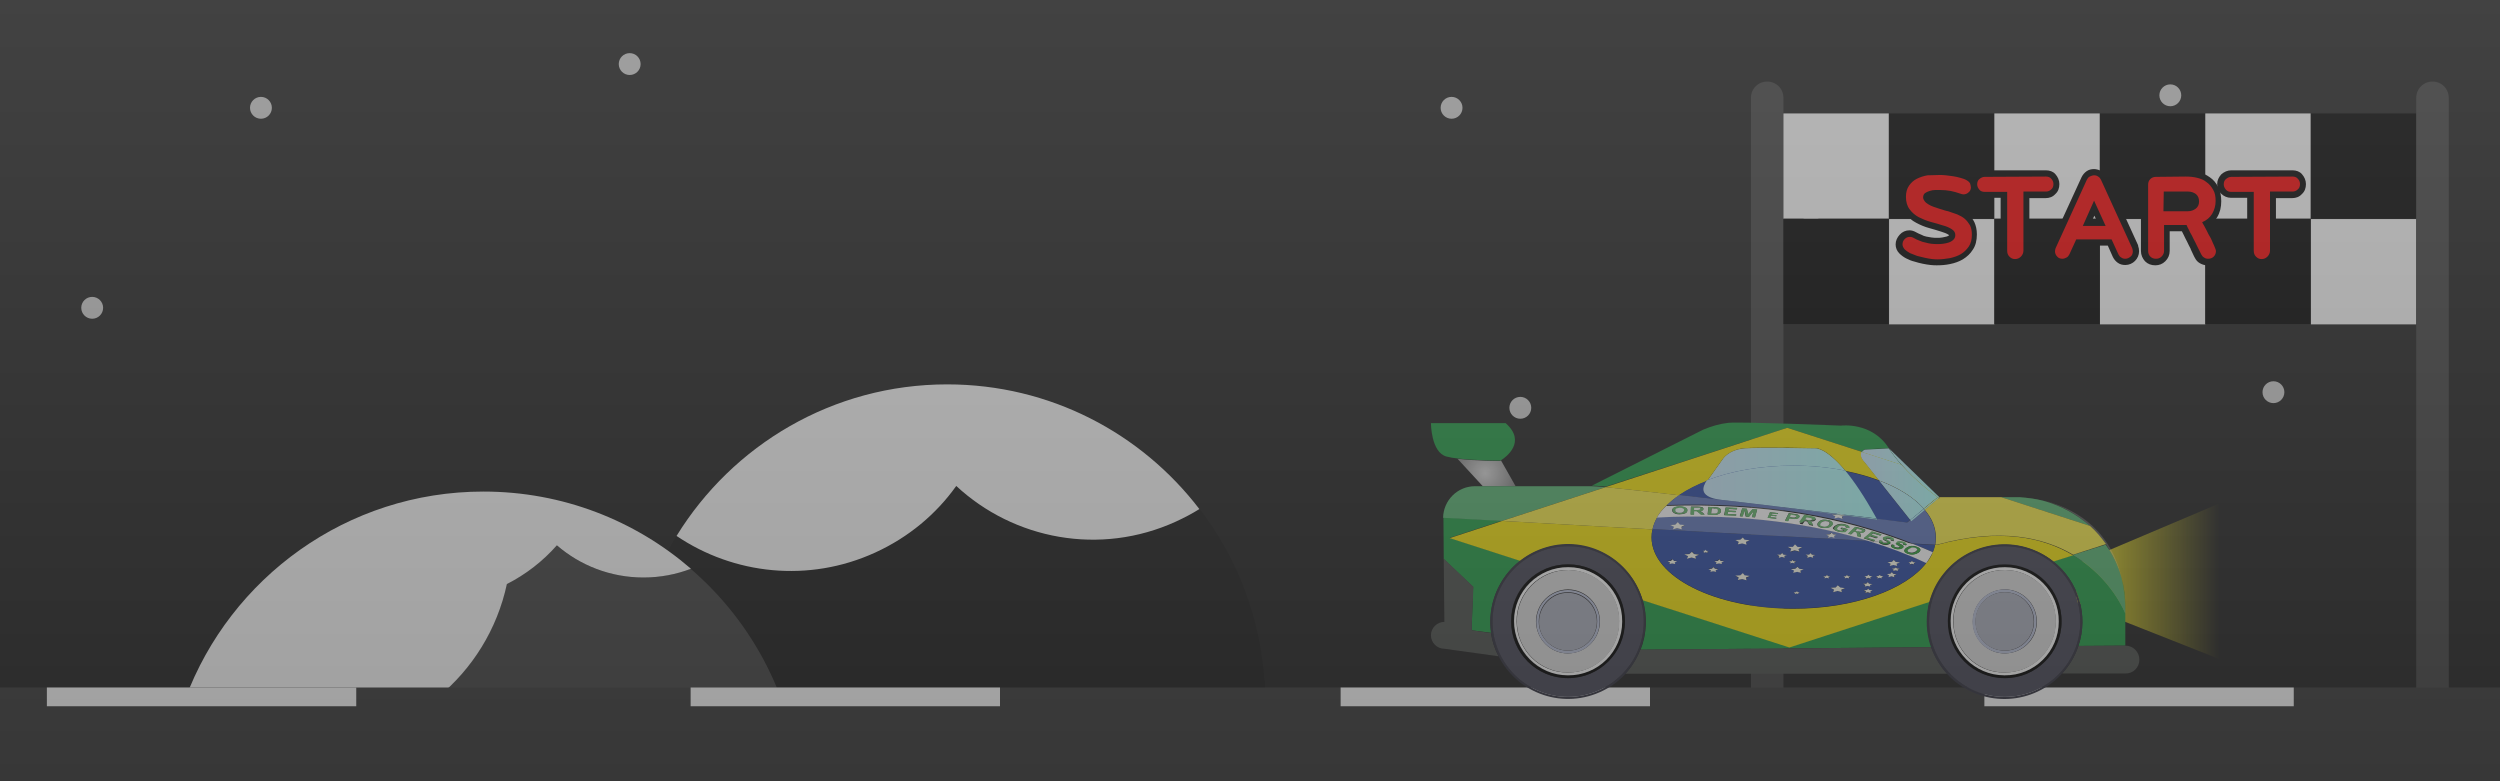 <?xml version="1.0" encoding="utf-8"?>
<!-- Generator: Adobe Illustrator 25.0.1, SVG Export Plug-In . SVG Version: 6.00 Build 0)  -->
<svg version="1.1" id="Layer_1" xmlns="http://www.w3.org/2000/svg" xmlns:xlink="http://www.w3.org/1999/xlink" x="0px" y="0px"
	 viewBox="0 0 800 250" style="enable-background:new 0 0 800 250;" xml:space="preserve">
<style type="text/css">
	.st0{fill:#222222;}
	.st1{opacity:0.8;fill:#FFFFFF;enable-background:new    ;}
	.st2{fill:#1C1C1C;}
	.st3{fill:#FFFFFF;}
	.st4{fill:#444444;}
	.st5{fill:#FF0000;}
	.st6{fill:#3B3B3B;}
	.st7{fill:url(#SVGID_1_);}
	.st8{fill:url(#SVGID_2_);}
	.st9{fill:#229E45;}
	.st10{fill:#F8E509;}
	.st11{fill:#2B49A3;}
	.st12{fill:#FFFFEF;}
	.st13{fill:#309E3A;}
	.st14{fill:#4E514E;}
	.st15{opacity:0.25;fill:#FFFFFF;enable-background:new    ;}
	.st16{fill:#F7FFFF;}
	.st17{fill:#32323F;}
	.st18{fill:#474757;}
	.st19{fill:#DDDDDD;}
	.st20{fill:#BAC0D8;}
	.st21{fill:#ACAFBC;}
	.st22{fill:url(#SVGID_3_);}
	.st23{fill:url(#SVGID_4_);}
	.st24{fill:url(#SVGID_5_);}
	.st25{fill:url(#SVGID_6_);}
	.st26{fill:url(#SVGID_7_);}
	.st27{fill:url(#SVGID_8_);}
	.st28{fill:url(#SVGID_9_);}
	.st29{fill:url(#SVGID_10_);}
	.st30{fill:url(#SVGID_11_);}
	.st31{fill:url(#SVGID_12_);}
	.st32{fill:url(#SVGID_13_);}
	.st33{fill:url(#SVGID_14_);}
	.st34{fill:url(#SVGID_15_);}
	.st35{fill:url(#SVGID_16_);}
	.st36{fill:url(#SVGID_17_);}
	.st37{fill:url(#SVGID_18_);}
	.st38{opacity:0.47;fill:url(#SVGID_19_);enable-background:new    ;}
</style>
<g id="Layer_1_1_">
	<rect class="st0" width="800" height="250"/>
</g>
<g id="Layer_7">
	<circle class="st1" cx="579.5" cy="72.5" r="3.5"/>
	<circle class="st1" cx="694.5" cy="30.5" r="3.5"/>
	<circle class="st1" cx="464.5" cy="34.5" r="3.5"/>
	<circle class="st1" cx="727.5" cy="125.5" r="3.5"/>
	<circle class="st1" cx="486.5" cy="130.5" r="3.5"/>
	<circle class="st1" cx="201.5" cy="20.5" r="3.5"/>
	<circle class="st1" cx="83.5" cy="34.5" r="3.5"/>
	<circle class="st1" cx="29.5" cy="98.5" r="3.5"/>
	<g>
		<g>
			<path class="st2" d="M306,155.5c-6.4,8.9-15.2,16.4-25.9,21.3c-21.5,9.8-45.4,7-63.6-5.3c-8.4,13.6-13.7,29.4-14.8,46.3h-0.2v28
				h203.3v-28h-0.2c-1.4-20.6-8.9-39.5-20.7-54.9c-2.4,1.5-4.9,2.8-7.5,4C352,178,324.4,172.6,306,155.5z"/>
			<path class="st3" d="M303.1,123c-36.6,0-68.7,19.4-86.6,48.5c18.2,12.3,42.2,15.1,63.6,5.3c10.7-4.9,19.5-12.3,25.9-21.3
				c18.4,17.1,46,22.5,70.3,11.4c2.6-1.2,5.1-2.5,7.5-4C365.2,138.6,336,123,303.1,123z"/>
		</g>
		<g>
			<path class="st4" d="M256.1,252.1c-1.9-28-15.1-52.9-35.1-70.1c-4.7,1.8-9.8,2.8-15.2,2.8c-10.6,0-20.2-3.9-27.7-10.3
				c-4.5,5.1-9.9,9.3-16,12.4c-6.2,29-31.9,50.8-62.8,50.8c-15.2,0-29.1-5.3-40.1-14c-3.3,9-5.4,18.5-6.1,28.5H53V250h203.3v2.1
				H256.1z"/>
			<path class="st3" d="M162.2,186.9c6.1-3.1,11.5-7.3,16-12.4c7.4,6.4,17.1,10.3,27.7,10.3c5.4,0,10.5-1,15.2-2.8
				c-17.8-15.4-41-24.7-66.4-24.7c-43.7,0-81,27.6-95.4,66.3c11,8.8,24.9,14,40.1,14C130.3,237.7,156,215.9,162.2,186.9z"/>
		</g>
	</g>
	<path class="st4" d="M565.5,231.1L565.5,231.1c-2.9,0-5.2-2.3-5.2-5.2V31.3c0-2.9,2.3-5.2,5.2-5.2l0,0c2.9,0,5.2,2.3,5.2,5.2v194.6
		C570.7,228.8,568.4,231.1,565.5,231.1z"/>
	<g>
		<g>
			<rect x="570.7" y="36.3" class="st3" width="33.7" height="33.7"/>
			<rect x="570.7" y="70" width="33.7" height="33.7"/>
			<rect x="604.5" y="70.1" class="st3" width="33.7" height="33.7"/>
			<rect x="604.5" y="36.3" width="33.7" height="33.7"/>
			<rect x="638.2" y="36.3" class="st3" width="33.7" height="33.7"/>
			<rect x="638.2" y="70" width="33.7" height="33.7"/>
			<rect x="672" y="70.1" class="st3" width="33.7" height="33.7"/>
			<rect x="672" y="36.3" width="33.7" height="33.7"/>
			<rect x="705.7" y="36.3" class="st3" width="33.7" height="33.7"/>
			<rect x="705.7" y="70" width="33.7" height="33.7"/>
			<rect x="739.5" y="70.1" class="st3" width="33.7" height="33.7"/>
			<rect x="739.5" y="36.3" width="33.7" height="33.7"/>
		</g>
		<g>
			<g>
				<g>
					<path class="st5" d="M620,84.1c-0.5,0-1.1,0-1.9-0.1c-0.8-0.1-1.6-0.2-2.4-0.4c-0.9-0.2-1.8-0.4-2.6-0.7
						c-0.9-0.3-1.7-0.6-2.5-1s-1.5-0.9-2-1.4c-0.6-0.7-0.9-1.4-0.9-2.3s0.3-1.7,1-2.4c0.7-0.7,1.5-1.1,2.4-1.1
						c0.6,0,1.1,0.1,1.6,0.4c0.6,0.3,1.2,0.6,1.8,0.9c0.6,0.2,1.2,0.4,1.8,0.6s1.2,0.3,1.8,0.4s1.3,0.1,2,0.1c0.4,0,1,0,1.6-0.1
						s1.1-0.2,1.6-0.3c0.5-0.2,0.8-0.4,1.2-0.7c0.1-0.1,0.3-0.3,0.3-0.8c0-0.3-0.1-0.7-0.7-1c-0.7-0.4-1.6-0.8-2.7-1.1
						c-1.1-0.4-2.4-0.7-3.7-1.1c-1.4-0.4-2.8-0.9-4-1.6c-1.3-0.7-2.3-1.6-3.2-2.7c-0.9-1.2-1.4-2.7-1.4-4.6c0-1.6,0.4-3,1.2-4.1
						c0.7-1.1,1.7-1.9,2.9-2.5c1.1-0.6,2.3-1,3.7-1.2c1.3-0.2,2.6-0.3,3.8-0.3c0.6,0,1.3,0,2.1,0.1s1.6,0.2,2.4,0.3
						c0.8,0.1,1.6,0.3,2.3,0.5c0.8,0.2,1.5,0.5,2.1,0.7c0.6,0.3,1.1,0.7,1.5,1.1c0.4,0.5,0.6,1.2,0.6,2c0,0.9-0.3,1.8-1,2.4
						s-1.5,1-2.4,1c-0.4,0-0.8-0.1-1.3-0.3c-1-0.4-2.1-0.7-3.1-0.9s-2.1-0.3-3.2-0.3c-0.4,0-0.9,0-1.5,0c-0.5,0-1.1,0.1-1.6,0.2
						c-0.4,0.1-0.8,0.3-1.1,0.5c-0.1,0.1-0.2,0.2-0.2,0.6c0,0.1,0,0.3,0.2,0.5c0.2,0.3,0.6,0.5,1,0.8c0.4,0.3,1,0.5,1.5,0.7
						c0.6,0.2,1.2,0.4,1.8,0.6s1.1,0.3,1.6,0.5c0.5,0.1,0.9,0.3,1.2,0.3c1,0.3,2,0.7,3,1.1s1.9,0.9,2.7,1.6c0.8,0.6,1.4,1.5,1.9,2.4
						c0.5,1,0.7,2.1,0.7,3.4c0,1.7-0.4,3.2-1.1,4.4c-0.7,1.1-1.7,2.1-2.9,2.8c-1.1,0.7-2.4,1.1-3.8,1.4
						C622.7,83.9,621.3,84.1,620,84.1z"/>
					<path d="M620.6,56c0.6,0,1.3,0,2.1,0.1s1.5,0.2,2.3,0.3s1.5,0.3,2.3,0.5c0.7,0.2,1.4,0.4,1.9,0.7c0.4,0.2,0.8,0.5,1.1,0.9
						s0.4,0.8,0.4,1.3c0,0.7-0.2,1.3-0.7,1.7c-0.5,0.5-1.1,0.7-1.7,0.7c-0.3,0-0.6-0.1-0.9-0.2c-1.1-0.4-2.2-0.7-3.2-0.9
						c-1.1-0.2-2.2-0.3-3.4-0.3c-0.4,0-0.9,0-1.5,0s-1.2,0.1-1.8,0.3s-1.1,0.4-1.5,0.7s-0.6,0.8-0.6,1.4c0,0.4,0.2,0.8,0.5,1.2
						s0.7,0.7,1.2,1s1.1,0.6,1.7,0.8c0.6,0.2,1.2,0.4,1.8,0.6s1.1,0.3,1.6,0.5c0.5,0.1,0.9,0.3,1.2,0.3c1,0.3,1.9,0.7,2.9,1
						c0.9,0.4,1.7,0.8,2.4,1.4s1.2,1.3,1.7,2.1c0.4,0.8,0.6,1.8,0.6,3c0,1.5-0.3,2.8-1,3.8s-1.5,1.8-2.5,2.4s-2.2,1-3.5,1.3
						c-1.3,0.2-2.6,0.4-3.9,0.4c-0.4,0-1,0-1.8-0.1c-0.7-0.1-1.5-0.2-2.3-0.4c-0.8-0.2-1.7-0.4-2.5-0.6c-0.8-0.3-1.6-0.6-2.3-0.9
						c-0.7-0.4-1.3-0.8-1.7-1.2c-0.4-0.5-0.7-1-0.7-1.6s0.2-1.2,0.7-1.7s1-0.7,1.7-0.7c0.4,0,0.8,0.1,1.1,0.3
						c0.7,0.4,1.3,0.7,1.9,0.9c0.6,0.3,1.3,0.5,1.9,0.6c0.6,0.2,1.3,0.3,1.9,0.4c0.7,0.1,1.4,0.1,2.1,0.1c0.5,0,1,0,1.7-0.1
						c0.6-0.1,1.3-0.2,1.8-0.4c0.6-0.2,1.1-0.5,1.5-0.9s0.6-0.9,0.6-1.5c0-0.8-0.4-1.4-1.2-1.9s-1.7-0.9-2.9-1.2
						c-1.1-0.4-2.4-0.7-3.8-1.1c-1.4-0.4-2.6-0.9-3.8-1.5c-1.1-0.6-2.1-1.4-2.9-2.5c-0.8-1-1.2-2.4-1.2-4c0-1.4,0.3-2.6,1-3.6
						s1.5-1.7,2.5-2.2s2.2-0.9,3.4-1.1C618.2,56.1,619.5,56,620.6,56 M620.6,54c-1.3,0-2.6,0.1-4,0.3c-1.5,0.2-2.8,0.7-4,1.3
						c-1.3,0.7-2.4,1.6-3.2,2.8c-0.9,1.3-1.3,2.9-1.3,4.7c0,2.1,0.5,3.9,1.6,5.2c0.9,1.2,2.1,2.3,3.5,3c1.3,0.7,2.7,1.3,4.2,1.7
						c1.3,0.4,2.6,0.7,3.7,1.1c1,0.3,1.8,0.6,2.4,1c0.1,0.1,0.2,0.1,0.2,0.1l0,0c0,0,0,0,0,0.1c-0.2,0.2-0.5,0.3-0.8,0.4
						c-0.4,0.1-0.9,0.2-1.4,0.3c-0.6,0.1-1.1,0.1-1.5,0.1c-0.7,0-1.3,0-1.9-0.1c-0.6-0.1-1.1-0.2-1.7-0.3c-0.5-0.1-1.1-0.3-1.6-0.6
						c-0.6-0.2-1.1-0.5-1.7-0.8c-0.7-0.4-1.4-0.6-2.1-0.6c-1.2,0-2.3,0.5-3.1,1.4s-1.3,1.9-1.3,3.1c0,1.1,0.4,2.1,1.2,2.9
						c0.6,0.6,1.4,1.2,2.2,1.6s1.7,0.8,2.6,1c0.9,0.3,1.8,0.5,2.7,0.7s1.7,0.3,2.5,0.4s1.5,0.1,2,0.1c1.4,0,2.8-0.1,4.2-0.4
						c1.5-0.3,2.9-0.8,4.1-1.5c1.3-0.8,2.4-1.8,3.2-3.1c0.9-1.3,1.3-3,1.3-4.9c0-1.5-0.3-2.8-0.8-3.9s-1.3-2-2.2-2.7
						c-0.8-0.7-1.8-1.3-2.9-1.7c-1-0.4-2-0.8-3-1.1l0,0l0,0c-0.3-0.1-0.7-0.2-1.2-0.3c-0.5-0.1-1-0.3-1.6-0.5
						c-0.5-0.2-1.1-0.4-1.7-0.6c-0.5-0.2-1-0.4-1.4-0.6c-0.2-0.1-0.4-0.3-0.6-0.4c0.1-0.1,0.3-0.1,0.5-0.2c0.4-0.1,0.9-0.2,1.3-0.2
						c0.6,0,1.1,0,1.5,0c1,0,2,0.1,3,0.3s2,0.5,3,0.8c0.6,0.2,1.1,0.3,1.6,0.3c1.2,0,2.3-0.5,3.2-1.3c0.9-0.9,1.3-1.9,1.3-3.2
						c0-1-0.3-1.9-0.9-2.6c-0.5-0.6-1.1-1.1-1.8-1.4c-0.7-0.3-1.4-0.6-2.3-0.8c-0.8-0.2-1.6-0.4-2.4-0.5c-0.8-0.2-1.7-0.3-2.5-0.3
						C622,54.1,621.3,54,620.6,54L620.6,54z"/>
				</g>
				<g>
					<path class="st5" d="M644.9,83.9c-1,0-1.9-0.4-2.6-1.1c-0.7-0.7-1-1.6-1-2.6V62.4h-6.2c-1,0-1.8-0.3-2.4-1s-1-1.5-1-2.4
						s0.3-1.8,1-2.4c0.7-0.7,1.5-1,2.4-1h19.6c0.9,0,1.8,0.3,2.4,1c0.7,0.7,1,1.5,1,2.4s-0.4,1.8-1,2.4c-0.7,0.7-1.5,1-2.4,1h-6.2
						v17.9c0,1-0.4,1.9-1.1,2.6C646.7,83.5,645.9,83.9,644.9,83.9z"/>
					<path d="M654.7,56.5c0.7,0,1.3,0.2,1.7,0.7c0.5,0.5,0.7,1.1,0.7,1.7c0,0.7-0.2,1.3-0.7,1.7c-0.5,0.5-1.1,0.7-1.7,0.7h-7.2v18.9
						c0,0.7-0.3,1.4-0.8,1.9s-1.1,0.8-1.9,0.8s-1.3-0.3-1.8-0.8s-0.7-1.1-0.7-1.9V61.4h-7.2c-0.7,0-1.3-0.2-1.7-0.7s-0.7-1-0.7-1.7
						s0.2-1.3,0.7-1.7s1-0.7,1.7-0.7L654.7,56.5 M654.7,54.5h-19.6c-1.2,0-2.3,0.5-3.2,1.3c-0.8,0.9-1.3,1.9-1.3,3.1
						c0,1.2,0.4,2.3,1.3,3.1c0.8,0.8,1.9,1.3,3.1,1.3h5.2v16.9c0,1.3,0.5,2.4,1.3,3.3c0.9,0.9,2,1.4,3.3,1.4s2.4-0.5,3.3-1.3
						c0.9-0.9,1.3-2,1.3-3.3V63.4h5.2c1.2,0,2.3-0.4,3.1-1.3c0.9-0.8,1.3-1.9,1.3-3.2c0-1.2-0.5-2.3-1.3-3.2
						C657,54.9,655.9,54.5,654.7,54.5L654.7,54.5z"/>
				</g>
				<g>
					<path class="st5" d="M680.2,83.9c-0.7,0-1.3-0.2-1.9-0.5c-0.5-0.3-1-0.8-1.2-1.4l-1.9-4.2h-10l-1.9,4.2
						c-0.3,0.6-0.7,1.1-1.3,1.5c-0.6,0.3-1.2,0.5-1.8,0.5c-1,0-1.8-0.3-2.4-1c-0.7-0.7-1-1.5-1-2.4c0-0.5,0.1-1,0.3-1.4l10-21.9
						c0.3-0.6,0.7-1.1,1.2-1.4c0.6-0.4,1.2-0.6,1.8-0.6s1.3,0.2,1.8,0.5c0.6,0.4,1,0.8,1.3,1.5l10,21.9c0.2,0.5,0.3,1,0.3,1.4
						c0,0.9-0.3,1.8-1,2.4C682,83.5,681.1,83.9,680.2,83.9z M672.3,71.3l-2.1-4.7l-2.1,4.7H672.3z"/>
					<path d="M670.1,56.1c0.5,0,0.9,0.1,1.3,0.4c0.4,0.2,0.7,0.6,0.9,1l10,21.9c0.1,0.3,0.2,0.7,0.2,1c0,0.7-0.2,1.3-0.7,1.7
						s-1,0.7-1.7,0.7c-0.5,0-0.9-0.1-1.3-0.4c-0.4-0.2-0.7-0.6-0.9-1l-2.2-4.8h-11.3l-2.2,4.8c-0.2,0.4-0.5,0.8-0.9,1
						s-0.8,0.4-1.3,0.4c-0.7,0-1.3-0.2-1.7-0.7c-0.5-0.5-0.7-1.1-0.7-1.7c0-0.3,0.1-0.7,0.2-1l10-21.9c0.2-0.4,0.5-0.8,0.9-1
						C669.2,56.3,669.6,56.1,670.1,56.1 M666.5,72.3h7.3l-3.7-8.1L666.5,72.3 M670.1,54.1c-0.9,0-1.7,0.2-2.4,0.7s-1.2,1.1-1.6,1.9
						l-10,21.8c-0.3,0.6-0.4,1.2-0.4,1.8c0,1.2,0.5,2.3,1.3,3.2c0.9,0.9,1.9,1.3,3.2,1.3c0.9,0,1.6-0.2,2.4-0.7
						c0.7-0.5,1.3-1.1,1.6-1.9l1.6-3.6h8.7l1.6,3.6c0.4,0.8,0.9,1.4,1.6,1.9c0.7,0.5,1.5,0.7,2.4,0.7c1.2,0,2.3-0.5,3.1-1.3
						s1.3-1.9,1.3-3.1c0-0.6-0.1-1.2-0.3-1.7v-0.1v-0.1l-10-21.9c-0.4-0.8-1-1.5-1.7-1.9C671.7,54.4,670.9,54.1,670.1,54.1
						L670.1,54.1z M669.6,70.3l0.6-1.3l0.6,1.3H669.6L669.6,70.3z"/>
				</g>
				<g>
					<path class="st5" d="M706.3,83.9c-0.7,0-1.3-0.2-1.8-0.5c-0.6-0.3-1-0.8-1.3-1.4c-0.1-0.2-0.3-0.5-0.5-1l-0.8-1.7
						c-0.4-0.8-0.7-1.5-1.1-2.3c-0.4-0.8-0.8-1.5-1.1-2.2c-0.3-0.6-0.6-1.2-0.8-1.6c0-0.1-0.1-0.1-0.1-0.2h-5.5v7.3
						c0,1-0.4,1.9-1.1,2.6c-0.7,0.7-1.6,1-2.5,1c-1,0-1.9-0.3-2.5-1c-0.7-0.7-1-1.5-1-2.5V59.1c0-1,0.3-1.9,1-2.5
						c0.7-0.7,1.5-1,2.5-1h9.7c1.3,0,2.7,0.1,3.9,0.4c1.3,0.3,2.4,0.8,3.4,1.5s1.8,1.7,2.4,2.8c0.6,1.1,0.9,2.5,0.9,4.1
						c0,1.7-0.4,3.3-1.2,4.6c-0.6,1.1-1.6,2-2.7,2.6c0,0.1,0.1,0.1,0.1,0.2c0.3,0.5,0.6,1.1,0.9,1.7c0.3,0.6,0.6,1.3,1,1.9
						c0.3,0.7,0.6,1.3,0.9,1.9c0.3,0.6,0.5,1.2,0.7,1.7c0.2,0.6,0.3,1,0.3,1.4c0,1-0.3,1.8-1,2.5C708.1,83.5,707.3,83.9,706.3,83.9z
						 M700.1,66.6c0.8,0,1.4-0.2,1.9-0.6c0.3-0.2,0.6-0.6,0.6-1.5c0-1-0.4-1.4-0.6-1.6c-0.5-0.4-1.1-0.6-1.9-0.6h-6.8v4.3
						C693.3,66.6,700.1,66.6,700.1,66.6z"/>
					<path d="M699.4,56.5c1.3,0,2.5,0.1,3.7,0.4c1.2,0.3,2.2,0.7,3,1.4c0.9,0.6,1.5,1.4,2.1,2.4s0.8,2.2,0.8,3.6
						c0,1.5-0.4,2.9-1.1,4.1c-0.7,1.2-1.8,2.1-3.2,2.7c0.1,0.3,0.3,0.6,0.6,1.1s0.5,1,0.9,1.7c0.3,0.6,0.6,1.3,1,1.9
						s0.6,1.3,0.9,1.9c0.3,0.6,0.5,1.1,0.7,1.6s0.3,0.8,0.3,1c0,0.7-0.2,1.3-0.7,1.8s-1.1,0.7-1.8,0.7c-0.5,0-0.9-0.1-1.3-0.4
						c-0.4-0.2-0.7-0.6-0.9-1c-0.1-0.1-0.2-0.5-0.5-1s-0.5-1.1-0.9-1.8c-0.3-0.7-0.7-1.4-1.1-2.2c-0.4-0.8-0.7-1.5-1.1-2.1
						c-0.3-0.7-0.6-1.2-0.8-1.6s-0.3-0.7-0.3-0.7h-7.2v8.3c0,0.7-0.3,1.3-0.8,1.8s-1.1,0.7-1.8,0.7s-1.3-0.2-1.8-0.7
						s-0.7-1.1-0.7-1.8V59.1c0-0.7,0.2-1.3,0.7-1.8s1.1-0.7,1.8-0.7L699.4,56.5 M692.3,67.6h7.8c1,0,1.8-0.3,2.5-0.8
						s1.1-1.3,1.1-2.3s-0.3-1.8-1-2.4c-0.7-0.5-1.5-0.8-2.5-0.8h-7.8L692.3,67.6 M699.4,54.5h-9.7c-1.3,0-2.4,0.5-3.3,1.3
						c-0.9,0.9-1.3,2-1.3,3.3v21.2c0,1.3,0.5,2.4,1.3,3.3c0.9,0.9,2,1.3,3.3,1.3c1.2,0,2.3-0.4,3.2-1.3s1.4-2,1.4-3.3V74h3.9
						c0.2,0.4,0.4,0.8,0.6,1.2c0.3,0.7,0.7,1.4,1.1,2.2c0.4,0.8,0.7,1.5,1.1,2.2v0.1l0.8,1.7c0.3,0.6,0.4,0.9,0.5,1
						c0.4,0.8,0.9,1.4,1.6,1.8c0.7,0.4,1.5,0.7,2.4,0.7c1.2,0,2.3-0.5,3.2-1.3c0.9-0.9,1.3-2,1.3-3.2c0-0.5-0.1-1-0.4-1.7
						c-0.2-0.5-0.4-1.1-0.7-1.7s-0.6-1.3-0.9-1.9c-0.3-0.7-0.7-1.3-1-2c-0.2-0.4-0.4-0.8-0.6-1.1c0.9-0.7,1.7-1.5,2.3-2.5
						c0.9-1.5,1.3-3.2,1.3-5.1c0-1.7-0.3-3.3-1-4.6s-1.5-2.3-2.7-3.1c-1.1-0.8-2.3-1.3-3.7-1.7C702.2,54.7,700.8,54.5,699.4,54.5
						L699.4,54.5z M694.3,63.3h5.8c0.7,0,1.1,0.2,1.3,0.4c0.1,0.1,0.3,0.2,0.3,0.8c0,0.5-0.2,0.7-0.2,0.7c-0.4,0.3-0.8,0.4-1.3,0.4
						h-5.8L694.3,63.3L694.3,63.3z"/>
				</g>
				<g>
					<path class="st5" d="M723.8,83.9c-1,0-1.9-0.4-2.6-1.1c-0.7-0.7-1-1.6-1-2.6V62.4H714c-1,0-1.8-0.3-2.4-1s-1-1.5-1-2.4
						s0.3-1.8,1-2.4c0.7-0.7,1.5-1,2.4-1h19.6c1,0,1.8,0.3,2.4,1c0.7,0.7,1,1.5,1,2.4s-0.4,1.8-1,2.4c-0.7,0.7-1.5,1-2.4,1h-6.2
						v17.9c0,1-0.4,1.9-1.1,2.6C725.7,83.5,724.8,83.9,723.8,83.9z"/>
					<path d="M733.6,56.5c0.7,0,1.3,0.2,1.7,0.7c0.5,0.5,0.7,1.1,0.7,1.7c0,0.7-0.2,1.3-0.7,1.7c-0.5,0.5-1.1,0.7-1.7,0.7h-7.2v18.9
						c0,0.7-0.3,1.4-0.8,1.9s-1.1,0.8-1.9,0.8s-1.3-0.3-1.8-0.8s-0.7-1.1-0.7-1.9V61.4H714c-0.7,0-1.3-0.2-1.7-0.7s-0.7-1-0.7-1.7
						s0.2-1.3,0.7-1.7s1-0.7,1.7-0.7L733.6,56.5 M733.6,54.5H714c-1.2,0-2.3,0.5-3.2,1.3c-0.8,0.9-1.3,1.9-1.3,3.1
						c0,1.2,0.4,2.3,1.3,3.1c0.8,0.8,1.9,1.3,3.1,1.3h5.2v16.9c0,1.3,0.5,2.4,1.3,3.3c0.9,0.9,2,1.4,3.3,1.4s2.4-0.5,3.3-1.3
						c0.9-0.9,1.3-2,1.3-3.3V63.4h5.2c1.2,0,2.3-0.4,3.1-1.3c0.9-0.8,1.3-1.9,1.3-3.2c0-1.2-0.5-2.3-1.3-3.2
						C735.9,54.9,734.8,54.5,733.6,54.5L733.6,54.5z"/>
				</g>
			</g>
		</g>
		<path class="st4" d="M778.4,231.1L778.4,231.1c-2.9,0-5.2-2.3-5.2-5.2V31.3c0-2.9,2.3-5.2,5.2-5.2l0,0c2.9,0,5.2,2.3,5.2,5.2
			v194.6C783.6,228.8,781.2,231.1,778.4,231.1z"/>
	</g>
</g>
<g id="Layer_5">
	<rect y="220" class="st6" width="800" height="30"/>
	<rect x="15" y="220" class="st3" width="99" height="6"/>
	<rect x="221" y="220" class="st3" width="99" height="6"/>
	<rect x="429" y="220" class="st3" width="99" height="6"/>
	<rect x="635" y="220" class="st3" width="99" height="6"/>
</g>
<g id="Layer_6">
</g>
<linearGradient id="SVGID_1_" gradientUnits="userSpaceOnUse" x1="664.4" y1="66" x2="710.28" y2="66" gradientTransform="matrix(1 0 0 -1 0 252)">
	<stop  offset="0" style="stop-color:#FCEE21"/>
	<stop  offset="1" style="stop-color:#FCEE21;stop-opacity:0"/>
</linearGradient>
<polygon class="st7" points="710.2,210.9 664.4,192.8 664.4,180.5 710.2,161.1 "/>
<g id="Layer_2_1_">
	<g id="Layer_14_1_">
		<g id="flagcar-br">
			
				<radialGradient id="SVGID_2_" cx="475.235" cy="69.362" r="10.21" gradientTransform="matrix(1 0 0 -0.99 0 220.1)" gradientUnits="userSpaceOnUse">
				<stop  offset="0" style="stop-color:#DCDCDC"/>
				<stop  offset="0.69" style="stop-color:#A3A3A3"/>
				<stop  offset="1" style="stop-color:#878787"/>
			</radialGradient>
			<path class="st8" d="M480.3,147.3c-0.2,0.1-0.3,0.2-0.3,0.2s-7.9,0-13.6-0.7l8.1,8.8h10.5L480.3,147.3z"/>
			<path class="st9" d="M646.2,159.2c2.5,0.1,5,0.5,7.4,1.1C651.2,159.6,648.8,159.3,646.2,159.2z"/>
			<path class="st9" d="M525.7,192c1.5,5.2,1.3,10.8-0.7,15.9l93.1-0.8c-1.7-4.7-1.9-9.8-0.6-14.7l-44.9,14.6L525.7,192z"/>
			<path class="st9" d="M680.1,194.1c0-3.2-0.4-6.4-1.3-9.5c0.9,3.8,1.3,7.8,1.3,11.7V194.1z"/>
			<path class="st9" d="M663.3,177.6l-6.3,2c8.1,6.4,11.4,17.3,8.1,27.1l15-0.1v-10.3C680.1,196.3,675.8,184.9,663.3,177.6z"/>
			<path class="st9" d="M471,199v2.7l6.2,0.8c-1.3-8.8,2.3-17.7,9.3-23.1l-22.6-7.3l16.8-5.5l-18.8-1l0.1,13.3l9.4,8.9L471,199z"/>
			<path class="st9" d="M571.9,136.9l23.9,7.7c0.2-0.3,0.6-0.6,0.9-0.8l7.7-0.4c-5.4-8.5-15.3-7.2-15.3-7.2s-31.6-1.3-36-0.9
				c-2.8,0.3-5.5,1.1-8.1,2.2l-35.6,17.9c0.6,0,2.2,0.1,4.5,0.3L571.9,136.9z"/>
			<path class="st9" d="M480.3,147.3c1.6-1,8.3-5.9,1.5-11.9h-23.9c0,0,0,9.4,5,10.7c1.2,0.3,2.3,0.5,3.5,0.6
				c5.7,0.7,13.6,0.7,13.6,0.7S480.1,147.4,480.3,147.3z"/>
			<path class="st10" d="M619.7,174.4l-0.5,0c-0.2,0.8-0.4,1.6-0.7,2.3h0c-0.5,1.3-1.2,2.5-2.1,3.5l0,0h0
				c-6.6,8.5-23.1,14.6-42.5,14.6c-25.1,0-45.4-10.2-45.4-22.8c0-0.9,0.1-1.8,0.3-2.6l-48.1-2.7l-16.8,5.5l22.6,7.3
				c10.9-8.4,26.6-6.4,35,4.5c1.9,2.4,3.3,5.2,4.2,8.1l46.9,15.1l44.9-14.6c3.7-13.3,17.4-21.1,30.7-17.4c3.2,0.9,6.3,2.4,8.9,4.5
				l6.3-2C653.9,172,640,168.8,619.7,174.4z"/>
			<path class="st10" d="M546.3,153.9l4.9-6.9c0,0,1.8-3.1,7.2-3.6c5.4-0.4,22.5,0,22.5,0s3.3-0.4,9.7,7.3c3.6,0.7,7.2,1.7,10.7,3
				l-4.6-5.8c0,0-1.9-1.9-0.9-3.3l-23.9-7.7l-58.2,19c5.1,0.5,13.6,1.4,23.6,2.6C540.2,156.6,543.2,155.1,546.3,153.9z"/>
			<path class="st11" d="M528.8,169.3c-0.2,0.9-0.3,1.7-0.3,2.6c0,12.6,20.3,22.8,45.4,22.8c19.4,0,35.9-6.1,42.5-14.6
				c-5.9-2.8-12-5.1-18.3-7L528.8,169.3z M536.1,180.5L536.1,180.5l-1-0.3l-1,0.2l0.2-0.5l-0.8-0.4l0,0l0.9-0.1h0.1l0.5-0.5l0,0
				l0.5,0.5l1.1,0.1l-0.8,0.4L536.1,180.5z M542.7,178.8l-1.4-0.4l-1.4,0.3l0.3-0.8l-1.1-0.6l1.6-0.1l0.8-0.7l0.7,0.8l1.6,0.1
				l-1.2,0.6L542.7,178.8z M545.8,176.7l-0.6,0.1l0.1-0.3l-0.5-0.2l0.7,0l0.3-0.3l0.3,0.3l0.7,0.1l-0.5,0.2l0.1,0.4L545.8,176.7z
				 M549.2,183l-0.9-0.3l-1,0.2l0.2-0.5l-0.8-0.4l1.1-0.1l0.5-0.5l0.5,0.5l1.1,0.1l-0.8,0.4L549.2,183z M551,180.5l-0.9-0.3l-1,0.2
				l0.2-0.5l-0.8-0.4l1.1-0.1l0.5-0.5l0.5,0.5l1.1,0.1l-0.8,0.4L551,180.5z M558.9,185.7l-1.4-0.4l-1.4,0.4l0.3-0.8l-1.1-0.6
				l1.6-0.1l0.8-0.7l0.7,0.8l1.6,0.1l-1.2,0.5L558.9,185.7z M558.7,173.4l0.2,0.8l-1.4-0.4l-1.4,0.4l0.3-0.8l-1.1-0.6l1.6-0.1
				l0.8-0.7l0.7,0.8l1.6,0.1L558.7,173.4z M571.1,178.5l-1-0.3l-1,0.3l0.2-0.5l-0.7-0.4l1.1-0.1l0.5-0.5l0.4,0.5l1.1,0.1l-0.8,0.4
				L571.1,178.5z M573.7,175l0.7-0.7l0.7,0.8l1.6,0.1l-1.2,0.6l0.3,0.8l-1.4-0.4l-1.4,0.4l0.3-0.8l-1.1-0.6L573.7,175z M572.5,179.6
				l0.8-0.1l0.4-0.4l0.4,0.4l0.8,0.1l-0.6,0.3l0.1,0.4l-0.7-0.2l-0.7,0.2l0.2-0.4L572.5,179.6z M575.5,190.1l-0.6-0.2l-0.6,0.2
				l0.1-0.4l-0.5-0.2l0.7,0l0.3-0.3l0.3,0.3l0.7,0.1l-0.5,0.2L575.5,190.1z M576.3,183.3l-1.2-0.4l-1.2,0.3l0.3-0.7l-1-0.5l1.4-0.1
				l0.6-0.6l0.6,0.7l1.4,0.1l-1.1,0.5L576.3,183.3z M580.2,178.5l-0.9-0.3l-1,0.3l0.2-0.5l-0.7-0.4l1.1-0.1l0.5-0.5l0.4,0.5l1.1,0.1
				l-0.8,0.4L580.2,178.5z M585.2,185.1l-0.7-0.2l-0.7,0.2l0.2-0.4l-0.6-0.3l0.8,0l0.4-0.4l0.4,0.4l0.7,0.1l-0.6,0.3L585.2,185.1z
				 M589.4,189.5l-1.4-0.4l-1.4,0.4l0.3-0.8l-1.1-0.6l1.6-0.1l0.8-0.7l0.7,0.8l1.6,0.1l-1.2,0.6L589.4,189.5z M591.7,185.1l-0.7-0.2
				l-0.7,0.2l0.1-0.4l-0.5-0.3l0.8,0l0.4-0.4l0.4,0.4l0.8,0.1l-0.6,0.3L591.7,185.1z M598.6,189.8l-0.9-0.2l-0.9,0.2l0.2-0.5
				l-0.7-0.4l1-0.1l0.4-0.4l0.4,0.5l1,0.1l-0.7,0.4L598.6,189.8z M607.4,182.7l-0.8-0.2l-0.8,0.2l0.2-0.4l-0.6-0.3l0.9-0.1l0.4-0.4
				l0.4,0.4l0.9,0.1l-0.7,0.3L607.4,182.7z M611.5,179.9l0.4-0.4l0.4,0.4l0.7,0.1l-0.6,0.3l0.1,0.4l-0.7-0.2l-0.7,0.2l0.2-0.4
				l-0.6-0.3L611.5,179.9z M605.4,179.8l0.6-0.6l0.6,0.6l1.3,0.1l-1,0.5l0.2,0.7l-1.2-0.4l-1.2,0.3l0.3-0.7l-1-0.5L605.4,179.8z
				 M604.9,183.6l0.5-0.5l0.5,0.5l1.1,0.1l-0.8,0.4l0.1,0.6l-0.9-0.3l-1,0.2l0.2-0.5l-0.8-0.4L604.9,183.6z M601.1,184.3l0.4-0.4
				l0.4,0.4l0.8,0.1l-0.6,0.3l0.1,0.4l-0.7-0.2l-0.8,0.2l0.1-0.4l-0.6-0.3L601.1,184.3z M598.4,187.2l0.1,0.5l-0.9-0.2l-1,0.2
				l0.2-0.5l-0.7-0.4l1.1-0.1l0.5-0.4l0.4,0.5l1.1,0.1L598.4,187.2z M598.6,185.2l-0.8-0.2l-0.8,0.2l0.2-0.5l-0.6-0.3l0.9-0.1
				l0.4-0.4l0.4,0.4l0.9,0.1l-0.7,0.3L598.6,185.2z"/>
			<path class="st11" d="M551.2,160c-9-0.9-5.4-5.4-5.4-5.4l0.5-0.8c-3.1,1.2-6.2,2.7-9,4.6c9.8,1.1,20.9,2.4,31.5,3.7
				C560.8,161.2,553.8,160.3,551.2,160z"/>
			<path class="st11" d="M610.2,167.2l1-0.8l-10-12.6c-3.5-1.3-7.1-2.3-10.7-3c2.8,3.3,6.1,8.2,10,15.3L610.2,167.2z"/>
			<path class="st11" d="M618.5,176.7c0.3-0.7,0.6-1.5,0.7-2.3l-7.2-0.4C614.2,174.8,616.4,175.7,618.5,176.7z"/>
			<polygon class="st12" points="604.7,181.1 605.9,180.8 607.1,181.1 606.9,180.4 608,180 606.6,179.8 606,179.2 605.4,179.8 
				604,179.9 605,180.4 			"/>
			<polygon class="st12" points="534.2,180.5 534.4,180 533.6,179.6 533.6,179.6 534.4,180 534.2,180.5 535.1,180.3 536.1,180.5 
				536.1,180.5 535.1,180.3 			"/>
			<polygon class="st12" points="572.9,176.5 574.3,176.1 575.8,176.5 575.5,175.7 576.7,175.1 575.2,175 574.4,174.2 573.7,175 
				572.1,175 573.2,175.6 			"/>
			<polygon class="st12" points="542.1,177.3 541.4,176.6 540.6,177.3 539,177.4 540.2,178 539.8,178.8 541.3,178.4 542.7,178.8 
				542.5,178 543.7,177.5 			"/>
			<polygon class="st12" points="588.9,188 588.1,187.3 587.4,188 585.8,188.1 586.9,188.7 586.6,189.5 588,189.1 589.4,189.5 
				589.2,188.7 590.4,188.2 			"/>
			<polygon class="st12" points="535.2,179 535.2,179 534.7,179.5 534.6,179.5 534.7,179.5 			"/>
			<polygon class="st12" points="558.3,184.1 557.7,183.4 556.9,184.1 555.3,184.2 556.4,184.8 556.1,185.6 557.5,185.3 
				558.9,185.7 558.7,184.8 559.9,184.3 			"/>
			<polygon class="st12" points="607,181.9 606.7,181.6 606.2,181.9 605.4,182 606,182.3 605.8,182.7 606.6,182.5 607.4,182.7 
				607.2,182.3 607.9,182 			"/>
			<polygon class="st12" points="575.8,182 575.2,181.4 574.5,182 573.1,182.1 574.1,182.6 573.8,183.3 575.1,183 576.3,183.3 
				576.1,182.6 577.2,182.2 			"/>
			<polygon class="st12" points="604.3,184.7 605.3,184.4 606.2,184.7 606.1,184.1 606.9,183.8 605.8,183.6 605.4,183.1 
				604.9,183.6 603.8,183.7 604.5,184.1 			"/>
			<polygon class="st12" points="579.8,177.5 579.4,177 578.9,177.5 577.8,177.5 578.5,177.9 578.3,178.5 579.3,178.2 580.2,178.5 
				580.1,177.9 580.9,177.6 			"/>
			<polygon class="st12" points="585,184.4 584.6,184 584.3,184.4 583.4,184.4 584,184.7 583.8,185.1 584.5,184.9 585.3,185.1 
				585.1,184.7 585.7,184.4 			"/>
			<polygon class="st12" points="550.6,179.5 550.2,179 549.7,179.5 548.6,179.6 549.3,180 549.1,180.5 550.1,180.3 551,180.5 
				550.9,180 551.7,179.6 			"/>
			<polygon class="st12" points="557.7,172 556.9,172.7 555.3,172.8 556.4,173.4 556.1,174.2 557.5,173.9 558.9,174.3 558.7,173.4 
				559.9,172.9 558.3,172.7 			"/>
			<polygon class="st12" points="598.2,188.8 597.8,188.4 597.4,188.8 596.4,188.9 597.1,189.2 596.9,189.7 597.7,189.5 
				598.6,189.8 598.5,189.3 599.2,188.9 			"/>
			<polygon class="st12" points="611.1,180.6 611.8,180.4 612.5,180.6 612.4,180.2 613,179.9 612.2,179.9 611.8,179.5 611.5,179.9 
				610.7,179.9 611.2,180.2 			"/>
			<polygon class="st12" points="548.8,182 548.3,181.5 547.8,182 546.7,182.1 547.5,182.5 547.3,183 548.2,182.8 549.2,183 
				549,182.5 549.8,182.1 			"/>
			<polygon class="st12" points="546.8,176.3 546.1,176.3 545.8,175.9 545.6,176.2 544.9,176.3 545.3,176.5 545.2,176.9 
				545.8,176.7 546.4,176.9 546.3,176.5 			"/>
			<polygon class="st12" points="591.4,184.4 591,184 590.7,184.4 589.9,184.4 590.4,184.7 590.3,185.1 591,184.9 591.7,185.1 
				591.6,184.7 592.2,184.4 			"/>
			<polygon class="st12" points="575.3,189.5 575,189.2 574.7,189.5 574,189.5 574.4,189.8 574.3,190.1 574.9,189.9 575.5,190.1 
				575.4,189.8 575.9,189.5 			"/>
			<polygon class="st12" points="600.7,185.1 601.5,184.9 602.2,185.1 602.1,184.7 602.7,184.4 601.9,184.3 601.5,184 601.1,184.3 
				600.3,184.4 600.9,184.7 			"/>
			<polygon class="st12" points="570.7,177.5 570.3,177 569.8,177.5 568.7,177.5 569.4,177.9 569.2,178.5 570.2,178.2 571.1,178.5 
				571,177.9 571.8,177.6 			"/>
			<polygon class="st12" points="573.6,180.1 574.3,180.3 574.2,179.9 574.8,179.6 574,179.6 573.6,179.2 573.3,179.6 572.5,179.6 
				573,179.9 572.9,180.3 			"/>
			<polygon class="st12" points="598.3,184.3 597.9,183.9 597.5,184.3 596.6,184.4 597.2,184.7 597,185.2 597.9,184.9 598.6,185.2 
				598.5,184.7 599.2,184.4 			"/>
			<polygon class="st12" points="597.7,186.3 597.2,186.8 596.2,186.8 596.9,187.2 596.7,187.7 597.6,187.5 598.5,187.7 
				598.4,187.2 599.2,186.9 598.1,186.8 			"/>
			<polygon class="st12" points="535.7,179.5 535.2,179 535.2,179 534.7,179.5 534.6,179.5 533.6,179.6 533.6,179.6 534.4,180 
				534.2,180.5 535.1,180.3 536.1,180.5 536.1,180.5 535.9,180 536.7,179.6 			"/>
			<path class="st3" d="M610,173.8C610.1,173.9,610.1,173.9,610,173.8c0.2,0.3,0.1,0.6-0.2,0.7l-0.9-0.3c0.1-0.1,0.1-0.2,0.1-0.3
				c-0.1-0.1-0.1-0.1-0.2-0.2l-1.2-0.1c0,0,0,0.1,0,0.1c0.2,0.2,0.4,0.3,0.6,0.4c0.3,0.1,0.5,0.3,0.7,0.4c0.3,0.2,0.2,0.5-0.1,0.8
				c-0.2,0.1-0.4,0.2-0.7,0.3c-0.3,0.1-0.6,0.1-0.9,0.1c-0.3,0-0.7-0.1-1-0.2c-0.5-0.2-0.9-0.4-1-0.6c-0.1-0.3,0-0.6,0.2-0.7l0,0
				l0.8,0.2c-0.1,0.1-0.2,0.3-0.1,0.4c0.1,0.2,0.3,0.3,0.5,0.3c0.2,0.1,0.5,0.1,0.7,0.1c0.2,0,0.3,0,0.5-0.1c0.1,0,0.1-0.1,0.1-0.2
				c0-0.1-0.1-0.1-0.2-0.2c-0.2-0.1-0.3-0.2-0.5-0.3c-0.3-0.1-0.5-0.3-0.6-0.5c-0.1-0.1-0.1-0.2,0-0.3l-1.6-0.1c0,0.2,0,0.4-0.2,0.5
				c-0.2,0.1-0.4,0.2-0.6,0.3c-0.3,0.1-0.6,0.1-0.9,0.1c-0.4,0-0.7-0.1-1-0.2c-0.4-0.1-0.7-0.3-1-0.6c0-0.1-0.1-0.2-0.1-0.2
				l-3.1-0.2c6.3,1.9,12.4,4.2,18.3,7h0l0,0c0.8-1.1,1.5-2.3,2.1-3.5h0c-2.2-0.9-4.3-1.9-6.5-2.7L610,173.8z M613.4,175
				c0.6,0.2,1,0.5,1.1,0.8c0.1,0.3-0.1,0.6-0.5,1c-0.5,0.3-1,0.5-1.6,0.6c-0.6,0.1-1.3,0-1.9-0.2c-0.6-0.2-0.9-0.5-1.1-0.8
				c-0.1-0.3,0.1-0.6,0.5-1c0.3-0.2,0.6-0.4,0.9-0.5c0.3-0.1,0.5-0.1,0.8-0.2c0.3,0,0.5,0,0.8,0C612.7,174.8,613.1,174.8,613.4,175z
				"/>
			<path class="st3" d="M602.8,173.8c0.2,0.1,0.5,0.1,0.7,0.1c0.2,0,0.3,0,0.5-0.1c0,0,0.1-0.1,0.1-0.1c0,0,0-0.1-0.1-0.1l-1.7-0.1
				c0,0,0,0.1,0,0.1C602.4,173.6,602.6,173.7,602.8,173.8z"/>
			<path class="st13" d="M604,173.6c0,0.1,0,0.1-0.1,0.1c-0.1,0.1-0.3,0.2-0.5,0.1c-0.2,0-0.5,0-0.7-0.1c-0.2,0-0.4-0.1-0.5-0.3
				c0,0,0-0.1,0-0.1l-1-0.1c0,0.1,0,0.2,0.1,0.2c0.3,0.3,0.6,0.5,1,0.6c0.3,0.1,0.7,0.2,1,0.2c0.3,0,0.6,0,0.9-0.1
				c0.2,0,0.5-0.1,0.6-0.3c0.2-0.1,0.2-0.3,0.2-0.5l-1.1-0.1C604,173.5,604,173.6,604,173.6z"/>
			<path class="st13" d="M606.7,174c0.2,0.2,0.4,0.4,0.6,0.5c0.2,0.1,0.4,0.2,0.5,0.3c0.1,0,0.1,0.1,0.2,0.2c0,0.1,0,0.1-0.1,0.2
				c-0.1,0.1-0.3,0.1-0.5,0.1c-0.2,0-0.5,0-0.7-0.1c-0.2,0-0.4-0.1-0.5-0.3c0-0.1,0-0.3,0.1-0.4l-0.8-0.2l0,0
				c-0.2,0.2-0.3,0.5-0.2,0.7c0.1,0.2,0.4,0.4,1,0.6c0.3,0.1,0.7,0.2,1,0.2c0.3,0,0.6,0,0.9-0.1c0.2,0,0.5-0.1,0.7-0.3
				c0.3-0.2,0.4-0.5,0.1-0.8c-0.2-0.2-0.5-0.3-0.7-0.4c-0.2-0.1-0.4-0.2-0.6-0.4c0,0,0-0.1,0-0.1l-1-0.1
				C606.7,173.8,606.7,173.9,606.7,174z"/>
			<path class="st13" d="M609.1,173.9c0.1,0.1,0,0.2-0.1,0.3l0.9,0.3c0.2-0.1,0.3-0.4,0.2-0.6c0,0,0-0.1-0.1-0.1l-1.2-0.1
				C609,173.8,609.1,173.9,609.1,173.9z"/>
			<path class="st13" d="M611.6,174.7c-0.3,0-0.5,0.1-0.8,0.2c-0.3,0.1-0.6,0.3-0.9,0.5c-0.4,0.3-0.6,0.6-0.5,1
				c0.1,0.3,0.5,0.6,1.1,0.8c0.6,0.2,1.2,0.3,1.9,0.2c0.6,0,1.1-0.3,1.6-0.6c0.4-0.3,0.6-0.7,0.5-1c-0.1-0.3-0.5-0.6-1.1-0.8
				c-0.3-0.1-0.7-0.2-1-0.2C612.1,174.7,611.9,174.7,611.6,174.7z M612.9,175.4c0.3,0.1,0.5,0.3,0.6,0.5c0,0.2-0.1,0.4-0.4,0.6
				c-0.3,0.2-0.7,0.4-1,0.4c-0.4,0.1-0.7,0-1.1-0.1c-0.2-0.1-0.5-0.2-0.6-0.4c-0.1-0.2,0-0.4,0.4-0.6h0c0.3-0.2,0.7-0.4,1.1-0.4
				C612.2,175.3,612.6,175.3,612.9,175.4L612.9,175.4z"/>
			<path class="st3" d="M610.8,175.7L610.8,175.7c-0.3,0.2-0.4,0.4-0.4,0.6c0.1,0.2,0.3,0.4,0.6,0.4c0.3,0.1,0.7,0.2,1.1,0.1
				c0.4-0.1,0.7-0.2,1-0.4c0.3-0.3,0.5-0.5,0.4-0.6c-0.1-0.2-0.2-0.3-0.6-0.5c-0.3-0.1-0.7-0.1-1.1-0.1
				C611.5,175.4,611.1,175.5,610.8,175.7z"/>
			<path class="st14" d="M684.6,211.1c0-2.5-2-4.5-4.5-4.5c0,0,0,0,0,0l-15,0.1c-1.1,3.3-2.9,6.3-5.2,8.8h20.2
				C682.6,215.6,684.6,213.6,684.6,211.1C684.6,211.1,684.6,211.1,684.6,211.1z"/>
			<path class="st14" d="M471,201.7V199l0.5-11.2l-9.4-8.9l-0.1-0.1l0.2,20.2c-2.3,0-4.3,1.9-4.3,4.3c0,2.3,1.9,4.3,4.3,4.3
				c0,0,0,0,0,0l17.3,2.4c-1.2-2.3-2-4.8-2.4-7.4L471,201.7z"/>
			<path class="st14" d="M618,207.1l-93.1,0.8c-1.1,2.8-2.7,5.4-4.8,7.7h103C620.9,213.1,619.1,210.3,618,207.1z"/>
			<path class="st15" d="M673.8,174.1c2.2,3.2,3.9,6.7,5,10.4c-4-16.5-16.5-22.3-25.1-24.4C661.8,162.3,669,167.2,673.8,174.1z"/>
			<path class="st15" d="M620.6,159.6l-0.2-0.2l0,0L620.6,159.6z"/>
			<path class="st15" d="M644.9,159.1c0.4,0,0.9,0,1.3,0C645.4,159.1,644.9,159.1,644.9,159.1z"/>
			<path class="st9" d="M513.7,155.9c-2.3-0.2-3.8-0.3-4.5-0.3h-37.2c-5.6,0-10.1,4.5-10.2,10.1c0,0,0,0,0,0l18.8,1L513.7,155.9z"/>
			<path class="st15" d="M513.7,155.9c-2.3-0.2-3.8-0.3-4.5-0.3h-37.2c-5.6,0-10.1,4.5-10.2,10.1c0,0,0,0,0,0l18.8,1L513.7,155.9z"
				/>
			<path class="st9" d="M653.7,160.2c-2.4-0.6-4.9-0.9-7.4-1.1c-0.4,0-0.9,0-1.3,0h-4.6l28.4,9.2
				C664.4,164.5,659.3,161.7,653.7,160.2z"/>
			<path class="st15" d="M653.7,160.2c-2.4-0.6-4.9-0.9-7.4-1.1c-0.4,0-0.9,0-1.3,0h-4.6l28.4,9.2
				C664.4,164.5,659.3,161.7,653.7,160.2z"/>
			<path class="st9" d="M663.3,177.6c12.5,7.4,16.8,18.8,16.8,18.8c0-4-0.4-7.9-1.3-11.7c-1.1-3.7-2.7-7.3-5-10.4L663.3,177.6z"/>
			<path class="st15" d="M663.3,177.6c12.5,7.4,16.8,18.8,16.8,18.8c0-4-0.4-7.9-1.3-11.7c-1.1-3.7-2.7-7.3-5-10.4L663.3,177.6z"/>
			<path class="st10" d="M620.6,159.6l-0.3-0.2l-4.4,3.7c2.3,2.7,3.6,5.7,3.6,8.9c0,0.8-0.1,1.6-0.2,2.3l0.5,0
				c20.3-5.6,34.3-2.3,43.6,3.2l10.5-3.4c-1.5-2.1-3.2-4.1-5.1-5.8l-28.4-9.2h-19.7l-0.2,0.2L620.6,159.6z"/>
			<path class="st15" d="M620.6,159.6l-0.3-0.2l-4.4,3.7c2.3,2.7,3.6,5.7,3.6,8.9c0,0.8-0.1,1.6-0.2,2.3l0.5,0
				c20.3-5.6,34.3-2.3,43.6,3.2l10.5-3.4c-1.5-2.1-3.2-4.1-5.1-5.8l-28.4-9.2h-19.7l-0.2,0.2L620.6,159.6z"/>
			<path class="st10" d="M530.4,165.4h-0.1c0.8-1.4,1.9-2.6,3-3.7h0.1c1.2-1.2,2.5-2.3,4-3.2c-10-1.2-18.6-2.1-23.6-2.6l-33.1,10.8
				l48.1,2.7C529.1,168,529.7,166.6,530.4,165.4z"/>
			<path class="st15" d="M530.4,165.4h-0.1c0.8-1.4,1.9-2.6,3-3.7h0.1c1.2-1.2,2.5-2.3,4-3.2c-10-1.2-18.6-2.1-23.6-2.6l-33.1,10.8
				l48.1,2.7C529.1,168,529.7,166.6,530.4,165.4z"/>
			<path class="st11" d="M530.4,165.4c-0.7,1.2-1.3,2.5-1.6,3.9l69.3,3.8C581.4,168,558.5,164.1,530.4,165.4z M538.2,169.4l-1.4-0.4
				l-1.4,0.4l0.4-0.8l-1.2-0.6l1.6-0.1l0.7-0.7l0.7,0.8l1.6,0.1l-1.2,0.6L538.2,169.4z M586,171.8l-1,0.2l0.2-0.6l-0.8-0.4l1.1-0.1
				l0.5-0.5l0.5,0.5l1.1,0.1l-0.8,0.4l0.1,0.6L586,171.8z"/>
			<path class="st15" d="M530.4,165.4c-0.7,1.2-1.3,2.5-1.6,3.9l69.3,3.8C581.4,168,558.5,164.1,530.4,165.4z M538.2,169.4l-1.4-0.4
				l-1.4,0.4l0.4-0.8l-1.2-0.6l1.6-0.1l0.7-0.7l0.7,0.8l1.6,0.1l-1.2,0.6L538.2,169.4z M586,171.8l-1,0.2l0.2-0.6l-0.8-0.4l1.1-0.1
				l0.5-0.5l0.5,0.5l1.1,0.1l-0.8,0.4l0.1,0.6L586,171.8z"/>
			<path class="st11" d="M611.3,166.4l-1,0.8l-9.6-1.2l0.2,0.3l-10.7-1.4l-0.7,0.3l0.2,0.7l-1.3-0.4l-1.3,0.3l0.3-0.7l-1-0.5
				l1.3-0.1c-5.7-0.7-12.5-1.6-18.8-2.4c-10.5-1.3-21.7-2.6-31.5-3.7c-1.4,0.9-2.7,2-4,3.2c31-1,56.1,3.4,78.6,12.3l7.2,0.4
				c0.2-0.8,0.2-1.5,0.2-2.3c0-3.2-1.3-6.2-3.6-8.9l-4.3,3.6L611.3,166.4z"/>
			<path class="st15" d="M611.3,166.4l-1,0.8l-9.6-1.2l0.2,0.3l-10.7-1.4l-0.7,0.3l0.2,0.7l-1.3-0.4l-1.3,0.3l0.3-0.7l-1-0.5
				l1.3-0.1c-5.7-0.7-12.5-1.6-18.8-2.4c-10.5-1.3-21.7-2.6-31.5-3.7c-1.4,0.9-2.7,2-4,3.2c31-1,56.1,3.4,78.6,12.3l7.2,0.4
				c0.2-0.8,0.2-1.5,0.2-2.3c0-3.2-1.3-6.2-3.6-8.9l-4.3,3.6L611.3,166.4z"/>
			<polygon class="st12" points="537.6,167.9 536.9,167.1 536.1,167.9 534.5,168 535.7,168.6 535.3,169.4 536.7,169 538.2,169.4 
				538,168.6 539.1,168 			"/>
			<polygon class="st15" points="537.6,167.9 536.9,167.1 536.1,167.9 534.5,168 535.7,168.6 535.3,169.4 536.7,169 538.2,169.4 
				538,168.6 539.1,168 			"/>
			<polygon class="st12" points="587.6,171.1 586.6,171 586.1,170.5 585.6,171 584.4,171.1 585.2,171.5 585,172.1 586,171.8 
				587,172.1 586.9,171.5 			"/>
			<polygon class="st15" points="587.6,171.1 586.6,171 586.1,170.5 585.6,171 584.4,171.1 585.2,171.5 585,172.1 586,171.8 
				587,172.1 586.9,171.5 			"/>
			<path class="st12" d="M586.3,164.7l1,0.5l-0.3,0.7l1.3-0.3l1.3,0.4l-0.2-0.7l0.7-0.3l-2.5-0.3L586.3,164.7z"/>
			<path class="st15" d="M586.3,164.7l1,0.5l-0.3,0.7l1.3-0.3l1.3,0.4l-0.2-0.7l0.7-0.3l-2.5-0.3L586.3,164.7z"/>
			<path class="st3" d="M598.2,173.2l3.1,0.2c0-0.2,0.1-0.4,0.2-0.5l0,0l0.9,0.2c-0.1,0.1-0.1,0.2-0.1,0.3l1.7,0.1
				c0,0-0.1-0.1-0.1-0.1c-0.2-0.1-0.4-0.2-0.6-0.3c-0.3-0.1-0.5-0.3-0.7-0.5c-0.1-0.2-0.1-0.4,0.1-0.5c0,0,0,0,0,0
				c0.2-0.1,0.4-0.2,0.6-0.2c0.3-0.1,0.5-0.1,0.8-0.1c0.3,0,0.6,0.1,0.9,0.2c0.5,0.2,0.9,0.4,1,0.6c0.1,0.2,0.1,0.5-0.1,0.6
				c0,0,0,0,0,0l-0.9-0.2c0.1-0.1,0.1-0.2,0.1-0.3c-0.1-0.1-0.3-0.2-0.5-0.2c-0.2-0.1-0.4-0.1-0.7-0.1c-0.1,0-0.2,0-0.3,0.1
				c-0.1,0-0.1,0.1,0,0.2c0,0,0,0,0,0c0.2,0.2,0.4,0.3,0.6,0.4c0.3,0.1,0.5,0.3,0.7,0.4c0.1,0.1,0.2,0.2,0.2,0.3l1.6,0.1
				c0.2-0.3,0.4-0.4,0.7-0.5c0.3-0.1,0.5-0.1,0.8,0c0.3,0,0.6,0.1,0.9,0.2c0.3,0.1,0.6,0.3,0.9,0.5l1.9,0.1
				c-22.5-8.8-47.6-13.3-78.6-12.3h-0.1c-1.2,1.1-2.2,2.4-3,3.7h0.1C558.5,164.1,581.4,168,598.2,173.2z M602.1,171l-0.4,0.4
				l-2.3-0.7l-0.6,0.5l2.1,0.7l-0.5,0.4l-2.1-0.7l-0.7,0.6l2.4,0.7l-0.4,0.4l-3.2-1h0l2.6-2.1L602.1,171z M595.6,169
				c0.3,0.1,0.7,0.2,1,0.3c0.2,0.1,0.3,0.2,0.3,0.3c0,0.1,0,0.3-0.1,0.4c-0.2,0.2-0.4,0.3-0.7,0.4c-0.4,0-0.7,0-1.1,0
				c0.1,0.1,0.2,0.2,0.3,0.3c0.1,0.2,0.1,0.3,0.1,0.5l0.1,0.6l-1.1-0.3l-0.1-0.7c0-0.2-0.1-0.3-0.1-0.4c0-0.1-0.1-0.1-0.2-0.2
				l-0.4-0.1l-0.2-0.1l-1,1l-0.9-0.2l2.3-2.2L595.6,169z M587.1,168.3c0.3-0.2,0.6-0.4,0.9-0.5c0.4-0.1,0.8-0.2,1.3-0.2
				c0.4,0,0.8,0.1,1.1,0.2c0.4,0.1,0.8,0.2,1.1,0.5c0.2,0.2,0.2,0.4,0.1,0.6l-1-0.1c0.1-0.1,0-0.3-0.1-0.4c-0.2-0.1-0.4-0.2-0.6-0.2
				c-0.4-0.1-0.7-0.1-1.1-0.1c-0.4,0.1-0.7,0.2-0.9,0.5c-0.2,0.2-0.4,0.5-0.2,0.7c0.2,0.2,0.4,0.4,0.7,0.4c0.2,0.1,0.4,0.1,0.6,0.1
				c0.2,0,0.4,0,0.6,0l0.3-0.3l-1-0.3l0.4-0.4l1.9,0.5l-0.9,0.9c-0.4,0-0.7,0.1-1.1,0c-0.4,0-0.8-0.1-1.2-0.2
				c-0.4-0.1-0.7-0.2-1.1-0.5c-0.2-0.1-0.4-0.4-0.4-0.6C586.8,168.7,586.9,168.4,587.1,168.3z M581.7,167.3c0.2-0.2,0.4-0.4,0.6-0.6
				c0.2-0.1,0.4-0.2,0.6-0.3c0.2-0.1,0.5-0.1,0.7-0.1c0.4,0,0.7,0,1.1,0.1c0.5,0,1.1,0.2,1.5,0.6c0.3,0.3,0.3,0.7,0.1,1
				c-0.3,0.4-0.7,0.7-1.2,0.8c-0.6,0.2-1.2,0.2-1.9,0.1c-0.5,0-1.1-0.2-1.5-0.6C581.5,168,581.5,167.6,581.7,167.3z M577.5,165
				l2,0.4c0.4,0.1,0.7,0.1,1.1,0.3c0.2,0.1,0.3,0.2,0.4,0.3c0.1,0.1,0.1,0.3,0,0.4c-0.2,0.2-0.4,0.3-0.6,0.4
				c-0.4,0.1-0.7,0.1-1.1,0.1c0.1,0.1,0.3,0.2,0.4,0.3l0.3,0.5l0.2,0.6L579,168l-0.4-0.6c-0.1-0.2-0.2-0.3-0.2-0.4
				c-0.1-0.1-0.1-0.1-0.2-0.1c-0.1-0.1-0.3-0.1-0.5-0.1l-0.2,0l-0.7,1l-0.9-0.2L577.5,165z M572.4,164.2l1.6,0.2l1.1,0.2
				c0.2,0,0.4,0.2,0.6,0.3c0.1,0.1,0.2,0.3,0.1,0.5c-0.1,0.2-0.2,0.3-0.4,0.4c-0.3,0.2-0.7,0.3-1.1,0.2c-0.4,0-0.7,0-1.1-0.1
				l-0.6-0.1l-0.4,0.9l-1-0.1L572.4,164.2z M566.4,163.9l2.6,0.3l-0.1,0.3l-1.9-0.2l-0.2,0.4l1.7,0.2l-0.1,0.3l-1.7-0.2l-0.2,0.5
				l2,0.2l-0.1,0.3l-2.7-0.3L566.4,163.9z M557.5,162.7l1.5,0.1l0.4,1.8l1.4-1.6l1.5,0.1l-0.7,2.5l-1-0.1l0.6-2l-1.6,1.9l-1-0.1
				l-0.4-2l-0.6,2l-0.9-0.1L557.5,162.7z M552.2,162.4l3.7,0.2l-0.1,0.4l-2.7-0.1l-0.1,0.5l2.5,0.1l-0.1,0.4l-2.5-0.1l-0.1,0.7
				l2.8,0.1l-0.1,0.4l-3.8-0.2L552.2,162.4z M546.7,162.2L546.7,162.2l1.9,0.1c0.3,0,0.6,0,0.9,0.1c0.3,0,0.5,0.1,0.7,0.2
				c0.2,0.1,0.3,0.2,0.4,0.4c0.1,0.2,0.1,0.4,0.1,0.6c0,0.2-0.1,0.4-0.2,0.5c-0.2,0.2-0.4,0.3-0.6,0.4c-0.2,0.1-0.5,0.2-0.7,0.2
				c-0.3,0-0.6,0-0.9,0l-1.9-0.1L546.7,162.2z M539.9,163.4c0,0.4-0.3,0.8-0.7,0.9c-0.6,0.2-1.2,0.3-1.8,0.3c-0.6,0-1.2-0.1-1.7-0.4
				c-0.4-0.3-0.7-0.6-0.6-0.9c0-0.2,0.1-0.5,0.2-0.6c0.1-0.1,0.3-0.3,0.5-0.3c0.2-0.1,0.4-0.2,0.6-0.2c0.4-0.1,0.7-0.1,1.1-0.1
				c0.6,0,1.2,0.1,1.8,0.4C539.8,162.6,540,163,539.9,163.4L539.9,163.4z M541.1,162.1h2.1c0.4,0,0.8,0,1.1,0.1
				c0.2,0,0.4,0.1,0.6,0.2c0.1,0.1,0.2,0.2,0.2,0.4c0,0.2-0.1,0.4-0.3,0.5c-0.3,0.1-0.6,0.2-0.9,0.2l0.5,0.2
				c0.2,0.1,0.4,0.2,0.5,0.4l0.6,0.5h-1.2l-0.7-0.6l-0.5-0.4c-0.1-0.1-0.2-0.1-0.3-0.1c-0.2,0-0.3,0-0.5,0h-0.2v1.1H541L541.1,162.1
				z"/>
			<path class="st15" d="M598.2,173.2l3.1,0.2c0-0.2,0.1-0.4,0.2-0.5l0,0l0.9,0.2c-0.1,0.1-0.1,0.2-0.1,0.3l1.7,0.1
				c0,0-0.1-0.1-0.1-0.1c-0.2-0.1-0.4-0.2-0.6-0.3c-0.3-0.1-0.5-0.3-0.7-0.5c-0.1-0.2-0.1-0.4,0.1-0.5c0,0,0,0,0,0
				c0.2-0.1,0.4-0.2,0.6-0.2c0.3-0.1,0.5-0.1,0.8-0.1c0.3,0,0.6,0.1,0.9,0.2c0.5,0.2,0.9,0.4,1,0.6c0.1,0.2,0.1,0.5-0.1,0.6
				c0,0,0,0,0,0l-0.9-0.2c0.1-0.1,0.1-0.2,0.1-0.3c-0.1-0.1-0.3-0.2-0.5-0.2c-0.2-0.1-0.4-0.1-0.7-0.1c-0.1,0-0.2,0-0.3,0.1
				c-0.1,0-0.1,0.1,0,0.2c0,0,0,0,0,0c0.2,0.2,0.4,0.3,0.6,0.4c0.3,0.1,0.5,0.3,0.7,0.4c0.1,0.1,0.2,0.2,0.2,0.3l1.6,0.1
				c0.2-0.3,0.4-0.4,0.7-0.5c0.3-0.1,0.5-0.1,0.8,0c0.3,0,0.6,0.1,0.9,0.2c0.3,0.1,0.6,0.3,0.9,0.5l1.9,0.1
				c-22.5-8.8-47.6-13.3-78.6-12.3h-0.1c-1.2,1.1-2.2,2.4-3,3.7h0.1C558.5,164.1,581.4,168,598.2,173.2z M602.1,171l-0.4,0.4
				l-2.3-0.7l-0.6,0.5l2.1,0.7l-0.5,0.4l-2.1-0.7l-0.7,0.6l2.4,0.7l-0.4,0.4l-3.2-1h0l2.6-2.1L602.1,171z M595.6,169
				c0.3,0.1,0.7,0.2,1,0.3c0.2,0.1,0.3,0.2,0.3,0.3c0,0.1,0,0.3-0.1,0.4c-0.2,0.2-0.4,0.3-0.7,0.4c-0.4,0-0.7,0-1.1,0
				c0.1,0.1,0.2,0.2,0.3,0.3c0.1,0.2,0.1,0.3,0.1,0.5l0.1,0.6l-1.1-0.3l-0.1-0.7c0-0.2-0.1-0.3-0.1-0.4c0-0.1-0.1-0.1-0.2-0.2
				l-0.4-0.1l-0.2-0.1l-1,1l-0.9-0.2l2.3-2.2L595.6,169z M587.1,168.3c0.3-0.2,0.6-0.4,0.9-0.5c0.4-0.1,0.8-0.2,1.3-0.2
				c0.4,0,0.8,0.1,1.1,0.2c0.4,0.1,0.8,0.2,1.1,0.5c0.2,0.2,0.2,0.4,0.1,0.6l-1-0.1c0.1-0.1,0-0.3-0.1-0.4c-0.2-0.1-0.4-0.2-0.6-0.2
				c-0.4-0.1-0.7-0.1-1.1-0.1c-0.4,0.1-0.7,0.2-0.9,0.5c-0.2,0.2-0.4,0.5-0.2,0.7c0.2,0.2,0.4,0.4,0.7,0.4c0.2,0.1,0.4,0.1,0.6,0.1
				c0.2,0,0.4,0,0.6,0l0.3-0.3l-1-0.3l0.4-0.4l1.9,0.5l-0.9,0.9c-0.4,0-0.7,0.1-1.1,0c-0.4,0-0.8-0.1-1.2-0.2
				c-0.4-0.1-0.7-0.2-1.1-0.5c-0.2-0.1-0.4-0.4-0.4-0.6C586.8,168.7,586.9,168.4,587.1,168.3z M581.7,167.3c0.2-0.2,0.4-0.4,0.6-0.6
				c0.2-0.1,0.4-0.2,0.6-0.3c0.2-0.1,0.5-0.1,0.7-0.1c0.4,0,0.7,0,1.1,0.1c0.5,0,1.1,0.2,1.5,0.6c0.3,0.3,0.3,0.7,0.1,1
				c-0.3,0.4-0.7,0.7-1.2,0.8c-0.6,0.2-1.2,0.2-1.9,0.1c-0.5,0-1.1-0.2-1.5-0.6C581.5,168,581.5,167.6,581.7,167.3z M577.5,165
				l2,0.4c0.4,0.1,0.7,0.1,1.1,0.3c0.2,0.1,0.3,0.2,0.4,0.3c0.1,0.1,0.1,0.3,0,0.4c-0.2,0.2-0.4,0.3-0.6,0.4
				c-0.4,0.1-0.7,0.1-1.1,0.1c0.1,0.1,0.3,0.2,0.4,0.3l0.3,0.5l0.2,0.6L579,168l-0.4-0.6c-0.1-0.2-0.2-0.3-0.2-0.4
				c-0.1-0.1-0.1-0.1-0.2-0.1c-0.1-0.1-0.3-0.1-0.5-0.1l-0.2,0l-0.7,1l-0.9-0.2L577.5,165z M572.4,164.2l1.6,0.2l1.1,0.2
				c0.2,0,0.4,0.2,0.6,0.3c0.1,0.1,0.2,0.3,0.1,0.5c-0.1,0.2-0.2,0.3-0.4,0.4c-0.3,0.2-0.7,0.3-1.1,0.2c-0.4,0-0.7,0-1.1-0.1
				l-0.6-0.1l-0.4,0.9l-1-0.1L572.4,164.2z M566.4,163.9l2.6,0.3l-0.1,0.3l-1.9-0.2l-0.2,0.4l1.7,0.2l-0.1,0.3l-1.7-0.2l-0.2,0.5
				l2,0.2l-0.1,0.3l-2.7-0.3L566.4,163.9z M557.5,162.7l1.5,0.1l0.4,1.8l1.4-1.6l1.5,0.1l-0.7,2.5l-1-0.1l0.6-2l-1.6,1.9l-1-0.1
				l-0.4-2l-0.6,2l-0.9-0.1L557.5,162.7z M552.2,162.4l3.7,0.2l-0.1,0.4l-2.7-0.1l-0.1,0.5l2.5,0.1l-0.1,0.4l-2.5-0.1l-0.1,0.7
				l2.8,0.1l-0.1,0.4l-3.8-0.2L552.2,162.4z M546.7,162.2L546.7,162.2l1.9,0.1c0.3,0,0.6,0,0.9,0.1c0.3,0,0.5,0.1,0.7,0.2
				c0.2,0.1,0.3,0.2,0.4,0.4c0.1,0.2,0.1,0.4,0.1,0.6c0,0.2-0.1,0.4-0.2,0.5c-0.2,0.2-0.4,0.3-0.6,0.4c-0.2,0.1-0.5,0.2-0.7,0.2
				c-0.3,0-0.6,0-0.9,0l-1.9-0.1L546.7,162.2z M539.9,163.4c0,0.4-0.3,0.8-0.7,0.9c-0.6,0.2-1.2,0.3-1.8,0.3c-0.6,0-1.2-0.1-1.7-0.4
				c-0.4-0.3-0.7-0.6-0.6-0.9c0-0.2,0.1-0.5,0.2-0.6c0.1-0.1,0.3-0.3,0.5-0.3c0.2-0.1,0.4-0.2,0.6-0.2c0.4-0.1,0.7-0.1,1.1-0.1
				c0.6,0,1.2,0.1,1.8,0.4C539.8,162.6,540,163,539.9,163.4L539.9,163.4z M541.1,162.1h2.1c0.4,0,0.8,0,1.1,0.1
				c0.2,0,0.4,0.1,0.6,0.2c0.1,0.1,0.2,0.2,0.2,0.4c0,0.2-0.1,0.4-0.3,0.5c-0.3,0.1-0.6,0.2-0.9,0.2l0.5,0.2
				c0.2,0.1,0.4,0.2,0.5,0.4l0.6,0.5h-1.2l-0.7-0.6l-0.5-0.4c-0.1-0.1-0.2-0.1-0.3-0.1c-0.2,0-0.3,0-0.5,0h-0.2v1.1H541L541.1,162.1
				z"/>
			<path class="st3" d="M608,173.6c-0.1,0-0.2,0-0.3,0.1c0,0,0,0,0,0l1.2,0.1c-0.1,0-0.1-0.1-0.2-0.1
				C608.5,173.6,608.2,173.6,608,173.6z"/>
			<path class="st15" d="M608,173.6c-0.1,0-0.2,0-0.3,0.1c0,0,0,0,0,0l1.2,0.1c-0.1,0-0.1-0.1-0.2-0.1
				C608.5,173.6,608.2,173.6,608,173.6z"/>
			<polygon class="st13" points="558.3,163.3 558.7,165.3 559.7,165.4 561.2,163.5 560.6,165.4 561.6,165.5 562.3,163 560.8,162.9 
				559.4,164.5 559,162.8 557.5,162.7 556.8,165.2 557.7,165.2 			"/>
			<polygon class="st15" points="558.3,163.3 558.7,165.3 559.7,165.4 561.2,163.5 560.6,165.4 561.6,165.5 562.3,163 560.8,162.9 
				559.4,164.5 559,162.8 557.5,162.7 556.8,165.2 557.7,165.2 			"/>
			<path class="st13" d="M609.2,173.4c-0.3-0.1-0.6-0.2-0.9-0.2c-0.3,0-0.6,0-0.8,0c-0.3,0-0.6,0.2-0.7,0.5l1,0.1c0,0,0,0,0,0
				c0.1-0.1,0.2-0.1,0.3-0.1c0.2,0,0.4,0,0.6,0.1c0.1,0,0.1,0,0.2,0.1l1.2,0.1C609.8,173.6,609.5,173.4,609.2,173.4z"/>
			<path class="st15" d="M609.2,173.4c-0.3-0.1-0.6-0.2-0.9-0.2c-0.3,0-0.6,0-0.8,0c-0.3,0-0.6,0.2-0.7,0.5l1,0.1c0,0,0,0,0,0
				c0.1-0.1,0.2-0.1,0.3-0.1c0.2,0,0.4,0,0.6,0.1c0.1,0,0.1,0,0.2,0.1l1.2,0.1C609.8,173.6,609.5,173.4,609.2,173.4z"/>
			<path class="st13" d="M587.1,169.6c0.3,0.2,0.7,0.4,1.1,0.5c0.4,0.1,0.8,0.2,1.2,0.2c0.4,0,0.7,0,1.1,0l0.9-0.9l-1.9-0.5
				l-0.4,0.4l1,0.3l-0.3,0.3c-0.2,0-0.4,0-0.6,0c-0.2,0-0.4,0-0.6-0.1c-0.3,0-0.5-0.2-0.7-0.4c-0.1-0.2,0-0.4,0.2-0.7
				c0.3-0.3,0.6-0.4,0.9-0.5c0.4-0.1,0.7,0,1.1,0.1c0.2,0,0.4,0.1,0.6,0.2c0.1,0.1,0.1,0.2,0.1,0.4l1,0.1c0.1-0.2,0.1-0.5-0.1-0.6
				c-0.3-0.3-0.7-0.4-1.1-0.5c-0.4-0.1-0.8-0.2-1.1-0.2c-0.4,0-0.9,0.1-1.3,0.2c-0.3,0.1-0.7,0.3-0.9,0.5c-0.2,0.2-0.3,0.4-0.4,0.7
				C586.8,169.2,586.9,169.4,587.1,169.6z"/>
			<path class="st15" d="M587.1,169.6c0.3,0.2,0.7,0.4,1.1,0.5c0.4,0.1,0.8,0.2,1.2,0.2c0.4,0,0.7,0,1.1,0l0.9-0.9l-1.9-0.5
				l-0.4,0.4l1,0.3l-0.3,0.3c-0.2,0-0.4,0-0.6,0c-0.2,0-0.4,0-0.6-0.1c-0.3,0-0.5-0.2-0.7-0.4c-0.1-0.2,0-0.4,0.2-0.7
				c0.3-0.3,0.6-0.4,0.9-0.5c0.4-0.1,0.7,0,1.1,0.1c0.2,0,0.4,0.1,0.6,0.2c0.1,0.1,0.1,0.2,0.1,0.4l1,0.1c0.1-0.2,0.1-0.5-0.1-0.6
				c-0.3-0.3-0.7-0.4-1.1-0.5c-0.4-0.1-0.8-0.2-1.1-0.2c-0.4,0-0.9,0.1-1.3,0.2c-0.3,0.1-0.7,0.3-0.9,0.5c-0.2,0.2-0.3,0.4-0.4,0.7
				C586.8,169.2,586.9,169.4,587.1,169.6z"/>
			<polygon class="st13" points="596.4,172.2 599.6,173.1 600.1,172.8 597.7,172.1 598.4,171.5 600.5,172.1 601,171.8 598.9,171.1 
				599.4,170.6 601.7,171.4 602.1,171 599,170 596.4,172.2 			"/>
			<polygon class="st15" points="596.4,172.2 599.6,173.1 600.1,172.8 597.7,172.1 598.4,171.5 600.5,172.1 601,171.8 598.9,171.1 
				599.4,170.6 601.7,171.4 602.1,171 599,170 596.4,172.2 			"/>
			<polygon class="st13" points="601.5,172.9 601.5,172.9 601.5,172.9 			"/>
			<polygon class="st15" points="601.5,172.9 601.5,172.9 601.5,172.9 			"/>
			<path class="st13" d="M602.4,173.1l-0.9-0.2c-0.1,0.1-0.2,0.3-0.2,0.5l1,0.1C602.2,173.3,602.3,173.2,602.4,173.1z"/>
			<path class="st15" d="M602.4,173.1l-0.9-0.2c-0.1,0.1-0.2,0.3-0.2,0.5l1,0.1C602.2,173.3,602.3,173.2,602.4,173.1z"/>
			<path class="st13" d="M604.9,173.3c-0.2-0.2-0.5-0.3-0.7-0.4c-0.2-0.1-0.4-0.2-0.6-0.4c0-0.1,0-0.1,0-0.2c0,0,0,0,0,0
				c0.1-0.1,0.2-0.1,0.3-0.1c0.2,0,0.5,0,0.7,0.1c0.2,0,0.3,0.1,0.5,0.2c0.1,0.1,0,0.2-0.1,0.3l0.9,0.2c0.2-0.1,0.3-0.4,0.1-0.6
				c0,0,0,0,0,0c-0.1-0.2-0.4-0.4-1-0.6c-0.3-0.1-0.6-0.2-0.9-0.2c-0.3,0-0.5,0-0.8,0.1c-0.2,0-0.4,0.1-0.6,0.2
				c-0.2,0.1-0.3,0.4-0.1,0.5c0,0,0,0,0,0c0.2,0.2,0.4,0.4,0.7,0.5c0.2,0.1,0.4,0.2,0.6,0.3c0,0,0.1,0,0.1,0.1l1.1,0.1
				C605,173.5,605,173.3,604.9,173.3z"/>
			<path class="st15" d="M604.9,173.3c-0.2-0.2-0.5-0.3-0.7-0.4c-0.2-0.1-0.4-0.2-0.6-0.4c0-0.1,0-0.1,0-0.2c0,0,0,0,0,0
				c0.1-0.1,0.2-0.1,0.3-0.1c0.2,0,0.5,0,0.7,0.1c0.2,0,0.3,0.1,0.5,0.2c0.1,0.1,0,0.2-0.1,0.3l0.9,0.2c0.2-0.1,0.3-0.4,0.1-0.6
				c0,0,0,0,0,0c-0.1-0.2-0.4-0.4-1-0.6c-0.3-0.1-0.6-0.2-0.9-0.2c-0.3,0-0.5,0-0.8,0.1c-0.2,0-0.4,0.1-0.6,0.2
				c-0.2,0.1-0.3,0.4-0.1,0.5c0,0,0,0,0,0c0.2,0.2,0.4,0.4,0.7,0.5c0.2,0.1,0.4,0.2,0.6,0.3c0,0,0.1,0,0.1,0.1l1.1,0.1
				C605,173.5,605,173.3,604.9,173.3z"/>
			<polygon class="st13" points="555.6,164.6 552.8,164.5 552.9,163.8 555.4,163.9 555.6,163.5 553.1,163.4 553.2,162.8 555.8,163 
				555.9,162.5 552.2,162.4 551.8,164.9 555.6,165 			"/>
			<polygon class="st15" points="555.6,164.6 552.8,164.5 552.9,163.8 555.4,163.9 555.6,163.5 553.1,163.4 553.2,162.8 555.8,163 
				555.9,162.5 552.2,162.4 551.8,164.9 555.6,165 			"/>
			<path class="st13" d="M539.4,162.4c-0.6-0.3-1.2-0.4-1.8-0.4c-0.4,0-0.7,0-1.1,0.1c-0.2,0-0.4,0.1-0.6,0.2
				c-0.2,0.1-0.4,0.2-0.5,0.3c-0.2,0.2-0.2,0.4-0.2,0.6c-0.1,0.3,0.2,0.7,0.6,0.9c0.5,0.3,1.1,0.4,1.7,0.4c0.6,0,1.2-0.1,1.8-0.3
				c0.4-0.1,0.7-0.5,0.7-0.9C540,163,539.8,162.6,539.4,162.4z M538.5,164c-0.3,0.1-0.7,0.2-1,0.2c-0.4,0-0.7-0.1-1-0.2
				c-0.2-0.1-0.4-0.4-0.4-0.6c0-0.3,0.2-0.5,0.4-0.6c0.3-0.2,0.7-0.2,1-0.2c0.3,0,0.7,0.1,1,0.2c0.2,0.1,0.4,0.4,0.4,0.6
				C538.9,163.6,538.7,163.8,538.5,164z"/>
			<path class="st15" d="M539.4,162.4c-0.6-0.3-1.2-0.4-1.8-0.4c-0.4,0-0.7,0-1.1,0.1c-0.2,0-0.4,0.1-0.6,0.2
				c-0.2,0.1-0.4,0.2-0.5,0.3c-0.2,0.2-0.2,0.4-0.2,0.6c-0.1,0.3,0.2,0.7,0.6,0.9c0.5,0.3,1.1,0.4,1.7,0.4c0.6,0,1.2-0.1,1.8-0.3
				c0.4-0.1,0.7-0.5,0.7-0.9C540,163,539.8,162.6,539.4,162.4z M538.5,164c-0.3,0.1-0.7,0.2-1,0.2c-0.4,0-0.7-0.1-1-0.2
				c-0.2-0.1-0.4-0.4-0.4-0.6c0-0.3,0.2-0.5,0.4-0.6c0.3-0.2,0.7-0.2,1-0.2c0.3,0,0.7,0.1,1,0.2c0.2,0.1,0.4,0.4,0.4,0.6
				C538.9,163.6,538.7,163.8,538.5,164z"/>
			<path class="st16" d="M538.5,162.7c-0.3-0.2-0.6-0.2-1-0.2c-0.3,0-0.7,0.1-1,0.2c-0.3,0.1-0.4,0.4-0.4,0.6c0,0.3,0.1,0.5,0.4,0.6
				c0.3,0.2,0.7,0.2,1,0.2c0.3,0,0.7,0,1-0.2c0.2-0.1,0.4-0.4,0.4-0.7C538.9,163,538.8,162.8,538.5,162.7z"/>
			<path class="st15" d="M538.5,162.7c-0.3-0.2-0.6-0.2-1-0.2c-0.3,0-0.7,0.1-1,0.2c-0.3,0.1-0.4,0.4-0.4,0.6c0,0.3,0.1,0.5,0.4,0.6
				c0.3,0.2,0.7,0.2,1,0.2c0.3,0,0.7,0,1-0.2c0.2-0.1,0.4-0.4,0.4-0.7C538.9,163,538.8,162.8,538.5,162.7z"/>
			<path class="st13" d="M542.1,163.6h0.2c0.2,0,0.3,0,0.5,0c0.1,0,0.2,0.1,0.3,0.1l0.5,0.4l0.7,0.6h1.2l-0.6-0.5
				c-0.2-0.2-0.3-0.3-0.5-0.4l-0.5-0.2c0.3,0,0.6-0.1,0.9-0.2c0.2-0.1,0.3-0.3,0.3-0.5c0-0.2-0.1-0.3-0.2-0.4
				c-0.2-0.1-0.4-0.2-0.6-0.2c-0.4-0.1-0.7-0.1-1.1-0.1h-2.1l-0.1,2.5h1.1L542.1,163.6z M542.1,163.1v-0.6h0.8h0.7
				c0.1,0,0.2,0.1,0.4,0.1c0.1,0,0.2,0.1,0.1,0.2c0,0.1,0,0.1-0.1,0.2c-0.1,0.1-0.2,0.1-0.3,0.1c-0.1,0-0.4,0-0.9,0.1L542.1,163.1
				L542.1,163.1z"/>
			<path class="st15" d="M542.1,163.6h0.2c0.2,0,0.3,0,0.5,0c0.1,0,0.2,0.1,0.3,0.1l0.5,0.4l0.7,0.6h1.2l-0.6-0.5
				c-0.2-0.2-0.3-0.3-0.5-0.4l-0.5-0.2c0.3,0,0.6-0.1,0.9-0.2c0.2-0.1,0.3-0.3,0.3-0.5c0-0.2-0.1-0.3-0.2-0.4
				c-0.2-0.1-0.4-0.2-0.6-0.2c-0.4-0.1-0.7-0.1-1.1-0.1h-2.1l-0.1,2.5h1.1L542.1,163.6z M542.1,163.1v-0.6h0.8h0.7
				c0.1,0,0.2,0.1,0.4,0.1c0.1,0,0.2,0.1,0.1,0.2c0,0.1,0,0.1-0.1,0.2c-0.1,0.1-0.2,0.1-0.3,0.1c-0.1,0-0.4,0-0.9,0.1L542.1,163.1
				L542.1,163.1z"/>
			<path class="st3" d="M543.7,163.1c0.1,0,0.2,0,0.3-0.1c0.1,0,0.1-0.1,0.1-0.2c0-0.1,0-0.2-0.1-0.2c-0.1-0.1-0.2-0.1-0.4-0.1h-0.7
				h-0.8v0.7h0.7C543.3,163.2,543.6,163.2,543.7,163.1z"/>
			<path class="st15" d="M543.7,163.1c0.1,0,0.2,0,0.3-0.1c0.1,0,0.1-0.1,0.1-0.2c0-0.1,0-0.2-0.1-0.2c-0.1-0.1-0.2-0.1-0.4-0.1
				h-0.7h-0.8v0.7h0.7C543.3,163.2,543.6,163.2,543.7,163.1z"/>
			<path class="st13" d="M549.2,164.7c0.2,0,0.5-0.1,0.7-0.2c0.2-0.1,0.4-0.2,0.6-0.4c0.1-0.2,0.2-0.3,0.2-0.5c0-0.2,0-0.4-0.1-0.6
				c-0.1-0.2-0.2-0.3-0.4-0.4c-0.2-0.1-0.5-0.2-0.7-0.2c-0.3,0-0.6-0.1-0.9-0.1l-1.9-0.1l0,0l-0.2,2.5l1.9,0.1
				C548.6,164.8,548.9,164.8,549.2,164.7z M547.7,162.7h0.5c0.3,0,0.5,0,0.8,0.1c0.1,0,0.3,0.1,0.4,0.1c0.1,0.1,0.2,0.1,0.3,0.2
				l0,0.4c0,0.2,0,0.3-0.1,0.5c-0.1,0.1-0.2,0.2-0.3,0.2c-0.1,0.1-0.3,0.1-0.4,0.1h-1.3L547.7,162.7z"/>
			<path class="st15" d="M549.2,164.7c0.2,0,0.5-0.1,0.7-0.2c0.2-0.1,0.4-0.2,0.6-0.4c0.1-0.2,0.2-0.3,0.2-0.5c0-0.2,0-0.4-0.1-0.6
				c-0.1-0.2-0.2-0.3-0.4-0.4c-0.2-0.1-0.5-0.2-0.7-0.2c-0.3,0-0.6-0.1-0.9-0.1l-1.9-0.1l0,0l-0.2,2.5l1.9,0.1
				C548.6,164.8,548.9,164.8,549.2,164.7z M547.7,162.7h0.5c0.3,0,0.5,0,0.8,0.1c0.1,0,0.3,0.1,0.4,0.1c0.1,0.1,0.2,0.1,0.3,0.2
				l0,0.4c0,0.2,0,0.3-0.1,0.5c-0.1,0.1-0.2,0.2-0.3,0.2c-0.1,0.1-0.3,0.1-0.4,0.1h-1.3L547.7,162.7z"/>
			<path class="st3" d="M549.3,164.2c0.1,0,0.2-0.1,0.3-0.2c0.1-0.1,0.1-0.3,0.1-0.5l0-0.4c-0.1-0.1-0.2-0.2-0.3-0.2
				c-0.1-0.1-0.3-0.1-0.4-0.1c-0.3,0-0.5,0-0.8-0.1h-0.4l-0.2,1.6h1.3C549,164.3,549.1,164.3,549.3,164.2z"/>
			<path class="st15" d="M549.3,164.2c0.1,0,0.2-0.1,0.3-0.2c0.1-0.1,0.1-0.3,0.1-0.5l0-0.4c-0.1-0.1-0.2-0.2-0.3-0.2
				c-0.1-0.1-0.3-0.1-0.4-0.1c-0.3,0-0.5,0-0.8-0.1h-0.4l-0.2,1.6h1.3C549,164.3,549.1,164.3,549.3,164.2z"/>
			<path class="st13" d="M572.6,165.9l0.6,0.1c0.4,0,0.7,0.1,1.1,0.1c0.4,0,0.7-0.1,1.1-0.2c0.2-0.1,0.3-0.2,0.4-0.4
				c0.1-0.2,0.1-0.4-0.1-0.5c-0.1-0.2-0.3-0.3-0.6-0.3l-1.1-0.2l-1.6-0.2l-1.2,2.4l1,0.1L572.6,165.9z M573.1,164.8L573.1,164.8
				l0.5,0.1l0.7,0.1c0.1,0,0.3,0.1,0.4,0.2c0.1,0.1,0.1,0.1,0.1,0.2c-0.1,0.2-0.3,0.3-0.6,0.3c-0.3,0-0.5,0-0.8-0.1l-0.5-0.1
				L573.1,164.8z"/>
			<path class="st15" d="M572.6,165.9l0.6,0.1c0.4,0,0.7,0.1,1.1,0.1c0.4,0,0.7-0.1,1.1-0.2c0.2-0.1,0.3-0.2,0.4-0.4
				c0.1-0.2,0.1-0.4-0.1-0.5c-0.1-0.2-0.3-0.3-0.6-0.3l-1.1-0.2l-1.6-0.2l-1.2,2.4l1,0.1L572.6,165.9z M573.1,164.8L573.1,164.8
				l0.5,0.1l0.7,0.1c0.1,0,0.3,0.1,0.4,0.2c0.1,0.1,0.1,0.1,0.1,0.2c-0.1,0.2-0.3,0.3-0.6,0.3c-0.3,0-0.5,0-0.8-0.1l-0.5-0.1
				L573.1,164.8z"/>
			<path class="st3" d="M574.2,165.6c0.2,0,0.4-0.1,0.6-0.3c0-0.1,0-0.2-0.1-0.2c-0.1-0.1-0.2-0.1-0.4-0.2l-0.7-0.1l-0.5-0.1h0
				l-0.3,0.7l0.5,0.1C573.6,165.6,573.9,165.6,574.2,165.6z"/>
			<path class="st15" d="M574.2,165.6c0.2,0,0.4-0.1,0.6-0.3c0-0.1,0-0.2-0.1-0.2c-0.1-0.1-0.2-0.1-0.4-0.2l-0.7-0.1l-0.5-0.1h0
				l-0.3,0.7l0.5,0.1C573.6,165.6,573.9,165.6,574.2,165.6z"/>
			<path class="st13" d="M577.5,166.6l0.2,0c0.2,0,0.3,0,0.5,0.1c0.1,0,0.2,0.1,0.2,0.1c0.1,0.1,0.2,0.3,0.2,0.4l0.4,0.6l1.1,0.2
				l-0.2-0.6l-0.3-0.5c-0.1-0.1-0.2-0.2-0.4-0.3c0.4,0,0.7,0,1.1-0.1c0.2-0.1,0.5-0.2,0.6-0.4c0.1-0.1,0.1-0.3,0-0.4
				c0-0.1-0.2-0.2-0.4-0.3c-0.4-0.1-0.7-0.2-1.1-0.3l-2-0.4l-1.7,2.4l0.9,0.2L577.5,166.6z M578.1,165.7l0.7,0.1l0.7,0.1
				c0.1,0,0.2,0.1,0.3,0.2c0.1,0,0.1,0.1,0,0.2c0,0,0,0,0,0c0,0.1-0.1,0.1-0.2,0.2c-0.1,0-0.2,0.1-0.3,0.1c-0.3,0-0.6-0.1-0.9-0.1
				l-0.7-0.1h0L578.1,165.7z"/>
			<path class="st15" d="M577.5,166.6l0.2,0c0.2,0,0.3,0,0.5,0.1c0.1,0,0.2,0.1,0.2,0.1c0.1,0.1,0.2,0.3,0.2,0.4l0.4,0.6l1.1,0.2
				l-0.2-0.6l-0.3-0.5c-0.1-0.1-0.2-0.2-0.4-0.3c0.4,0,0.7,0,1.1-0.1c0.2-0.1,0.5-0.2,0.6-0.4c0.1-0.1,0.1-0.3,0-0.4
				c0-0.1-0.2-0.2-0.4-0.3c-0.4-0.1-0.7-0.2-1.1-0.3l-2-0.4l-1.7,2.4l0.9,0.2L577.5,166.6z M578.1,165.7l0.7,0.1l0.7,0.1
				c0.1,0,0.2,0.1,0.3,0.2c0.1,0,0.1,0.1,0,0.2c0,0,0,0,0,0c0,0.1-0.1,0.1-0.2,0.2c-0.1,0-0.2,0.1-0.3,0.1c-0.3,0-0.6-0.1-0.9-0.1
				l-0.7-0.1h0L578.1,165.7z"/>
			<path class="st3" d="M578.4,166.4c0.3,0.1,0.6,0.1,0.9,0.1c0.1,0,0.2,0,0.3-0.1c0.1,0,0.2-0.1,0.2-0.2c0.1,0,0.1-0.1,0-0.2
				c0,0,0,0,0,0c-0.1-0.1-0.2-0.1-0.3-0.2l-0.7-0.1l-0.7-0.1l-0.4,0.6h0L578.4,166.4z"/>
			<path class="st15" d="M578.4,166.4c0.3,0.1,0.6,0.1,0.9,0.1c0.1,0,0.2,0,0.3-0.1c0.1,0,0.2-0.1,0.2-0.2c0.1,0,0.1-0.1,0-0.2
				c0,0,0,0,0,0c-0.1-0.1-0.2-0.1-0.3-0.2l-0.7-0.1l-0.7-0.1l-0.4,0.6h0L578.4,166.4z"/>
			<path class="st13" d="M583.3,168.9c0.6,0.1,1.3,0.1,1.9-0.1c0.5-0.1,0.9-0.4,1.2-0.8c0.2-0.3,0.2-0.7-0.1-1
				c-0.4-0.3-1-0.6-1.5-0.6c-0.4-0.1-0.7-0.1-1.1-0.1c-0.2,0-0.5,0.1-0.7,0.1c-0.2,0.1-0.4,0.2-0.6,0.3c-0.2,0.1-0.5,0.3-0.6,0.6
				c-0.3,0.3-0.2,0.7,0.1,1C582.2,168.6,582.7,168.8,583.3,168.9z M582.7,167.4c0.2-0.3,0.5-0.5,0.8-0.6c0.3-0.1,0.7-0.1,1.1-0.1
				c0.3,0,0.6,0.2,0.8,0.4c0.2,0.2,0.2,0.4,0,0.7c-0.2,0.3-0.4,0.5-0.7,0.6c-0.3,0.1-0.7,0.1-1.1,0.1c-0.3,0-0.6-0.2-0.8-0.4
				C582.5,167.9,582.5,167.7,582.7,167.4L582.7,167.4z"/>
			<path class="st15" d="M583.3,168.9c0.6,0.1,1.3,0.1,1.9-0.1c0.5-0.1,0.9-0.4,1.2-0.8c0.2-0.3,0.2-0.7-0.1-1
				c-0.4-0.3-1-0.6-1.5-0.6c-0.4-0.1-0.7-0.1-1.1-0.1c-0.2,0-0.5,0.1-0.7,0.1c-0.2,0.1-0.4,0.2-0.6,0.3c-0.2,0.1-0.5,0.3-0.6,0.6
				c-0.3,0.3-0.2,0.7,0.1,1C582.2,168.6,582.7,168.8,583.3,168.9z M582.7,167.4c0.2-0.3,0.5-0.5,0.8-0.6c0.3-0.1,0.7-0.1,1.1-0.1
				c0.3,0,0.6,0.2,0.8,0.4c0.2,0.2,0.2,0.4,0,0.7c-0.2,0.3-0.4,0.5-0.7,0.6c-0.3,0.1-0.7,0.1-1.1,0.1c-0.3,0-0.6-0.2-0.8-0.4
				C582.5,167.9,582.5,167.7,582.7,167.4L582.7,167.4z"/>
			<path class="st3" d="M583.5,168.5c0.4,0.1,0.7,0,1.1-0.1c0.3-0.1,0.6-0.3,0.7-0.6c0.2-0.3,0.2-0.5,0-0.7
				c-0.2-0.2-0.5-0.3-0.8-0.3c-0.4-0.1-0.7,0-1.1,0.1c-0.3,0.1-0.6,0.3-0.8,0.6c-0.1,0.3-0.2,0.5,0,0.7
				C582.9,168.3,583.2,168.4,583.5,168.5z"/>
			<path class="st15" d="M583.5,168.5c0.4,0.1,0.7,0,1.1-0.1c0.3-0.1,0.6-0.3,0.7-0.6c0.2-0.3,0.2-0.5,0-0.7
				c-0.2-0.2-0.5-0.3-0.8-0.3c-0.4-0.1-0.7,0-1.1,0.1c-0.3,0.1-0.6,0.3-0.8,0.6c-0.1,0.3-0.2,0.5,0,0.7
				C582.9,168.3,583.2,168.4,583.5,168.5z"/>
			<path class="st13" d="M592.3,171l1-0.9l0.2,0.1l0.4,0.1c0.1,0,0.1,0.1,0.2,0.2c0.1,0.1,0.1,0.3,0.1,0.4l0.1,0.7l1.1,0.3l-0.1-0.6
				c0-0.2-0.1-0.3-0.1-0.5c-0.1-0.1-0.2-0.2-0.3-0.3c0.4,0.1,0.7,0.1,1.1,0c0.3,0,0.5-0.2,0.7-0.4c0.1-0.1,0.2-0.2,0.1-0.4
				c0-0.1-0.1-0.2-0.3-0.3c-0.3-0.1-0.6-0.3-1-0.3l-1.9-0.5l-2.3,2.2L592.3,171z M594.2,169.2l0.7,0.2c0.2,0.1,0.4,0.1,0.6,0.2
				c0.1,0,0.2,0.1,0.2,0.2c0,0.1,0,0.1-0.1,0.2c-0.1,0.1-0.2,0.1-0.2,0.1c-0.1,0-0.2,0-0.4,0c-0.3,0-0.6-0.1-0.8-0.2l-0.7-0.2
				L594.2,169.2z"/>
			<path class="st15" d="M592.3,171l1-0.9l0.2,0.1l0.4,0.1c0.1,0,0.1,0.1,0.2,0.2c0.1,0.1,0.1,0.3,0.1,0.4l0.1,0.7l1.1,0.3l-0.1-0.6
				c0-0.2-0.1-0.3-0.1-0.5c-0.1-0.1-0.2-0.2-0.3-0.3c0.4,0.1,0.7,0.1,1.1,0c0.3,0,0.5-0.2,0.7-0.4c0.1-0.1,0.2-0.2,0.1-0.4
				c0-0.1-0.1-0.2-0.3-0.3c-0.3-0.1-0.6-0.3-1-0.3l-1.9-0.5l-2.3,2.2L592.3,171z M594.2,169.2l0.7,0.2c0.2,0.1,0.4,0.1,0.6,0.2
				c0.1,0,0.2,0.1,0.2,0.2c0,0.1,0,0.1-0.1,0.2c-0.1,0.1-0.2,0.1-0.2,0.1c-0.1,0-0.2,0-0.4,0c-0.3,0-0.6-0.1-0.8-0.2l-0.7-0.2
				L594.2,169.2z"/>
			<path class="st3" d="M595.1,170.1c0.1,0,0.2,0,0.4,0c0.1,0,0.2-0.1,0.2-0.1c0.1-0.1,0.1-0.1,0.1-0.2c-0.1-0.1-0.1-0.1-0.2-0.2
				c-0.2-0.1-0.4-0.1-0.6-0.2l-0.7-0.2l-0.6,0.6l0.7,0.2C594.6,170,594.9,170,595.1,170.1z"/>
			<path class="st15" d="M595.1,170.1c0.1,0,0.2,0,0.4,0c0.1,0,0.2-0.1,0.2-0.1c0.1-0.1,0.1-0.1,0.1-0.2c-0.1-0.1-0.1-0.1-0.2-0.2
				c-0.2-0.1-0.4-0.1-0.6-0.2l-0.7-0.2l-0.6,0.6l0.7,0.2C594.6,170,594.9,170,595.1,170.1z"/>
			<polygon class="st13" points="568.4,165.7 566.4,165.4 566.6,165 568.4,165.2 568.5,164.9 566.8,164.7 566.9,164.3 568.8,164.5 
				568.9,164.2 566.4,163.9 565.6,165.7 568.2,166 			"/>
			<polygon class="st15" points="568.4,165.7 566.4,165.4 566.6,165 568.4,165.2 568.5,164.9 566.8,164.7 566.9,164.3 568.8,164.5 
				568.9,164.2 566.4,163.9 565.6,165.7 568.2,166 			"/>
			<path class="st17" d="M524.9,207.9c2-5.1,2.3-10.7,0.7-15.9c-3.8-13.2-17.7-20.8-30.8-16.9c-11.9,3.5-19.4,15.2-17.7,27.4
				c0.4,2.6,1.2,5.1,2.4,7.4c6.2,12.3,21.1,17.3,33.5,11.1C518.5,218.3,522.7,213.6,524.9,207.9L524.9,207.9z M501.8,223
				c-13.4,0-24.2-10.8-24.2-24.1s10.8-24.1,24.2-24.1c13.4,0,24.2,10.8,24.2,24.1S515.2,223,501.8,223L501.8,223z"/>
			<path class="st18" d="M526,198.9c0-13.3-10.8-24.1-24.2-24.1c-13.4,0-24.2,10.8-24.2,24.1s10.8,24.1,24.2,24.1
				C515.1,223,526,212.2,526,198.9z M483.5,198.9c-0.1-10.1,8-18.3,18.1-18.3c10.1-0.1,18.3,8,18.3,18.1c0.1,10.1-8,18.3-18.1,18.3
				c0,0-0.1,0-0.1,0C491.7,217,483.6,208.9,483.5,198.9L483.5,198.9z"/>
			<path d="M520,198.9c0.1-10.1-8-18.3-18.1-18.3c-10.1-0.1-18.3,8-18.3,18.1c-0.1,10.1,8,18.3,18.1,18.3c0,0,0.1,0,0.1,0
				C511.8,217,520,208.9,520,198.9z M484.4,198.9c-0.1-9.6,7.7-17.4,17.2-17.4c9.6-0.1,17.4,7.7,17.4,17.2
				c0.1,9.6-7.7,17.4-17.2,17.4c0,0-0.1,0-0.1,0C492.2,216.2,484.5,208.5,484.4,198.9C484.4,198.9,484.4,198.9,484.4,198.9z"/>
			<path class="st3" d="M519.1,198.9c0.1-9.6-7.7-17.4-17.2-17.4c-9.6-0.1-17.4,7.7-17.4,17.2s7.7,17.4,17.2,17.4c0,0,0.1,0,0.1,0
				C511.3,216.2,519.1,208.5,519.1,198.9C519.1,198.9,519.1,198.9,519.1,198.9z M485.3,198.9c-0.1-9.1,7.3-16.5,16.3-16.5
				s16.5,7.3,16.5,16.3c0.1,9.1-7.3,16.5-16.3,16.5c0,0-0.1,0-0.1,0C492.7,215.3,485.4,208,485.3,198.9
				C485.3,198.9,485.3,198.9,485.3,198.9z"/>
			<path class="st19" d="M518.2,198.9c0.1-9.1-7.3-16.5-16.3-16.5s-16.5,7.3-16.5,16.3c-0.1,9.1,7.3,16.5,16.3,16.5c0,0,0.1,0,0.1,0
				C510.8,215.3,518.2,208,518.2,198.9C518.2,198.9,518.2,198.9,518.2,198.9z M491.5,198.9c0-5.6,4.5-10.2,10.2-10.3
				c5.6,0,10.2,4.5,10.3,10.2c0,5.6-4.5,10.2-10.2,10.3c0,0,0,0-0.1,0C496.1,209.1,491.6,204.5,491.5,198.9
				C491.5,198.9,491.5,198.9,491.5,198.9z"/>
			<path class="st20" d="M501.8,209.1c5.6,0,10.1-4.6,10.1-10.2c0-5.6-4.6-10.1-10.2-10.1c-5.6,0-10.1,4.6-10.1,10.2
				C491.6,204.5,496.1,209.1,501.8,209.1C501.8,209.1,501.8,209.1,501.8,209.1z M492.4,198.9c0-5.2,4.1-9.4,9.3-9.4
				c5.2,0,9.4,4.1,9.4,9.3c0,5.2-4.1,9.4-9.3,9.4c0,0,0,0-0.1,0C496.6,208.2,492.4,204,492.4,198.9L492.4,198.9z"/>
			<path class="st21" d="M501.8,208.2c5.1,0,9.2-4.2,9.2-9.3c0-5.1-4.2-9.2-9.3-9.2c-5.1,0-9.2,4.2-9.2,9.3
				C492.4,204,496.6,208.2,501.8,208.2C501.8,208.2,501.8,208.2,501.8,208.2z"/>
			<path class="st17" d="M665.1,206.7c3.3-9.8,0.1-20.7-8.1-27.1c-10.8-8.6-26.5-6.8-35.1,4c-2.1,2.6-3.6,5.6-4.5,8.9
				c-2.2,8.2-0.1,16.9,5.6,23.1c9.4,10.2,25.2,10.8,35.3,1.5c0.5-0.5,1-0.9,1.5-1.5C662.2,213,664,210,665.1,206.7z M641.5,223
				c-13.4,0-24.2-10.8-24.2-24.1s10.8-24.1,24.2-24.1s24.2,10.8,24.2,24.1S654.9,223,641.5,223z"/>
			<path class="st18" d="M665.7,198.9c0-13.3-10.8-24.1-24.2-24.1c-13.4,0-24.2,10.8-24.2,24.1s10.8,24.1,24.2,24.1
				S665.7,212.2,665.7,198.9z M641.5,217c-10-0.1-18.1-8.2-18-18.2c0.1-10,8.2-18.1,18.2-18c10,0.1,18,8.2,18,18.1
				C659.7,208.9,651.5,217,641.5,217C641.5,217,641.5,217,641.5,217z"/>
			<path d="M659.7,198.9c0.1-10.1-8-18.3-18.1-18.3c-10.1-0.1-18.3,8-18.3,18.1c-0.1,10.1,8,18.3,18.1,18.3c0,0,0.1,0,0.1,0
				C651.5,217.1,659.7,208.9,659.7,198.9C659.7,198.9,659.7,198.9,659.7,198.9z M641.5,216.1c-9.5-0.1-17.2-7.8-17.1-17.3
				c0.1-9.5,7.8-17.2,17.3-17.1c9.5,0.1,17.1,7.8,17.1,17.2C658.8,208.5,651,216.2,641.5,216.1C641.5,216.1,641.5,216.1,641.5,216.1
				z"/>
			<path class="st3" d="M658.8,198.9c0.1-9.6-7.7-17.4-17.2-17.4c-9.6-0.1-17.4,7.7-17.4,17.2c-0.1,9.6,7.7,17.4,17.2,17.4
				c0,0,0.1,0,0.1,0C651,216.2,658.8,208.5,658.8,198.9C658.8,198.9,658.8,198.9,658.8,198.9z M625,198.9
				c-0.1-9.1,7.3-16.5,16.3-16.5c9.1-0.1,16.5,7.3,16.5,16.3c0.1,9.1-7.3,16.5-16.3,16.5c0,0-0.1,0-0.1,0
				C632.4,215.3,625.1,208,625,198.9L625,198.9z"/>
			<path class="st19" d="M657.9,198.9c0.1-9.1-7.3-16.5-16.3-16.5c-9.1-0.1-16.5,7.3-16.5,16.3c-0.1,9.1,7.3,16.5,16.3,16.5
				c0,0,0.1,0,0.1,0C650.5,215.3,657.9,208,657.9,198.9C657.9,198.9,657.9,198.9,657.9,198.9z M631.3,198.9
				c0-5.6,4.5-10.2,10.2-10.3c5.6,0,10.2,4.5,10.3,10.2s-4.5,10.2-10.2,10.3c0,0,0,0-0.1,0C635.9,209.1,631.3,204.5,631.3,198.9z"/>
			<path class="st20" d="M651.7,198.9c0-5.6-4.5-10.2-10.2-10.3c-5.6,0-10.2,4.5-10.3,10.2s4.5,10.2,10.2,10.3c0,0,0,0,0.1,0
				C647.1,209.1,651.7,204.5,651.7,198.9C651.7,198.9,651.7,198.9,651.7,198.9z M632.2,198.9c0-5.2,4.1-9.4,9.3-9.4s9.4,4.1,9.4,9.3
				c0,5.2-4.1,9.4-9.3,9.4c0,0-0.1,0-0.1,0C636.3,208.2,632.2,204,632.2,198.9L632.2,198.9z"/>
			<path class="st21" d="M650.8,198.9c0-5.2-4.1-9.4-9.3-9.4c-5.2,0-9.4,4.1-9.4,9.3c0,5.2,4.1,9.4,9.3,9.4c0,0,0,0,0.1,0
				C646.6,208.2,650.8,204.1,650.8,198.9C650.8,198.9,650.8,198.9,650.8,198.9z"/>
			<path class="st10" d="M590.6,150.8c-6.4-7.7-9.7-7.3-9.7-7.3s-17.1-0.4-22.5,0s-7.2,3.6-7.2,3.6l-4.9,6.9
				c7.7-3,17.3-4.7,27.7-4.7C579.6,149.2,585.2,149.7,590.6,150.8z"/>
			
				<linearGradient id="SVGID_3_" gradientUnits="userSpaceOnUse" x1="545.06" y1="103.416" x2="600.76" y2="103.416" gradientTransform="matrix(1 0 0 -1 0 252)">
				<stop  offset="0" style="stop-color:#C9E7F9"/>
				<stop  offset="1" style="stop-color:#AAFFF9"/>
			</linearGradient>
			<path class="st22" d="M590.6,150.8c-6.4-7.7-9.7-7.3-9.7-7.3s-17.1-0.4-22.5,0s-7.2,3.6-7.2,3.6l-4.9,6.9
				c7.7-3,17.3-4.7,27.7-4.7C579.6,149.2,585.2,149.7,590.6,150.8z"/>
			<path class="st11" d="M551.2,160c2.6,0.3,9.6,1.1,17.7,2.1c6.7,0.8,13.2,1.6,19,2.3l0.5-0.5l0.6,0.7h0.1l1.3,0.1l-0.1,0l10.2,1.2
				c-3.9-7.1-7.2-11.9-10-15.3c-5.5-1.1-11-1.6-16.6-1.6c-10.4,0-20,1.7-27.7,4.7l-0.5,0.8C545.8,154.7,542.2,159.1,551.2,160z"/>
			
				<linearGradient id="SVGID_4_" gradientUnits="userSpaceOnUse" x1="545.06" y1="94.4" x2="600.76" y2="94.4" gradientTransform="matrix(1 0 0 -1 0 252)">
				<stop  offset="0" style="stop-color:#C9E7F9"/>
				<stop  offset="1" style="stop-color:#AAFFF9"/>
			</linearGradient>
			<path class="st23" d="M551.2,160c2.6,0.3,9.6,1.1,17.7,2.1c6.7,0.8,13.2,1.6,19,2.3l0.5-0.5l0.6,0.7h0.1l1.3,0.1l-0.1,0l10.2,1.2
				c-3.9-7.1-7.2-11.9-10-15.3c-5.5-1.1-11-1.6-16.6-1.6c-10.4,0-20,1.7-27.7,4.7l-0.5,0.8C545.8,154.7,542.2,159.1,551.2,160z"/>
			<path class="st12" d="M590.5,164.7l-1.3-0.1L590.5,164.7L590.5,164.7z"/>
			
				<linearGradient id="SVGID_5_" gradientUnits="userSpaceOnUse" x1="545.06" y1="87.304" x2="600.76" y2="87.304" gradientTransform="matrix(1 0 0 -1 0 252)">
				<stop  offset="0" style="stop-color:#C9E7F9"/>
				<stop  offset="1" style="stop-color:#AAFFF9"/>
			</linearGradient>
			<path class="st24" d="M590.5,164.7l-1.3-0.1L590.5,164.7L590.5,164.7z"/>
			<path class="st12" d="M588.4,163.9l-0.6,0.5l1.2,0.1L588.4,163.9z"/>
			
				<linearGradient id="SVGID_6_" gradientUnits="userSpaceOnUse" x1="545.06" y1="87.715" x2="600.76" y2="87.715" gradientTransform="matrix(1 0 0 -1 0 252)">
				<stop  offset="0" style="stop-color:#C9E7F9"/>
				<stop  offset="1" style="stop-color:#AAFFF9"/>
			</linearGradient>
			<path class="st25" d="M588.4,163.9l-0.6,0.5l1.2,0.1L588.4,163.9z"/>
			<path class="st11" d="M589.2,164.6H589l0,0H589.2z"/>
			<path class="st15" d="M589.2,164.6H589l0,0H589.2z"/>
			
				<linearGradient id="SVGID_7_" gradientUnits="userSpaceOnUse" x1="545.06" y1="87.38" x2="600.76" y2="87.38" gradientTransform="matrix(1 0 0 -1 0 252)">
				<stop  offset="0" style="stop-color:#C9E7F9"/>
				<stop  offset="1" style="stop-color:#AAFFF9"/>
			</linearGradient>
			<path class="st26" d="M589.2,164.6H589l0,0H589.2z"/>
			<path class="st11" d="M590.1,164.9l10.7,1.4l-0.2-0.3l-10.2-1.2L590.1,164.9z"/>
			<path class="st15" d="M590.1,164.9l10.7,1.4l-0.2-0.3l-10.2-1.2L590.1,164.9z"/>
			
				<linearGradient id="SVGID_8_" gradientUnits="userSpaceOnUse" x1="545.06" y1="86.457" x2="600.76" y2="86.457" gradientTransform="matrix(1 0 0 -1 0 252)">
				<stop  offset="0" style="stop-color:#C9E7F9"/>
				<stop  offset="1" style="stop-color:#AAFFF9"/>
			</linearGradient>
			<path class="st27" d="M590.1,164.9l10.7,1.4l-0.2-0.3l-10.2-1.2L590.1,164.9z"/>
			<path class="st11" d="M587.9,164.5c-5.8-0.7-12.3-1.5-19-2.3c6.2,0.8,13.1,1.7,18.8,2.4h0.1L587.9,164.5z"/>
			<path class="st15" d="M587.9,164.5c-5.8-0.7-12.3-1.5-19-2.3c6.2,0.8,13.1,1.7,18.8,2.4h0.1L587.9,164.5z"/>
			
				<linearGradient id="SVGID_9_" gradientUnits="userSpaceOnUse" x1="545.06" y1="88.609" x2="600.76" y2="88.609" gradientTransform="matrix(1 0 0 -1 0 252)">
				<stop  offset="0" style="stop-color:#C9E7F9"/>
				<stop  offset="1" style="stop-color:#AAFFF9"/>
			</linearGradient>
			<path class="st28" d="M587.9,164.5c-5.8-0.7-12.3-1.5-19-2.3c6.2,0.8,13.1,1.7,18.8,2.4h0.1L587.9,164.5z"/>
			<path class="st12" d="M589.2,164.6H589l0,0l-1.2-0.1l-0.1,0.1h-0.1l2.5,0.3l0.3-0.1L589.2,164.6z"/>
			<path class="st15" d="M589.2,164.6H589l0,0l-1.2-0.1l-0.1,0.1h-0.1l2.5,0.3l0.3-0.1L589.2,164.6z"/>
			
				<linearGradient id="SVGID_10_" gradientUnits="userSpaceOnUse" x1="545.06" y1="87.297" x2="600.76" y2="87.297" gradientTransform="matrix(1 0 0 -1 0 252)">
				<stop  offset="0" style="stop-color:#C9E7F9"/>
				<stop  offset="1" style="stop-color:#AAFFF9"/>
			</linearGradient>
			<path class="st29" d="M589.2,164.6H589l0,0l-1.2-0.1l-0.1,0.1h-0.1l2.5,0.3l0.3-0.1L589.2,164.6z"/>
			
				<linearGradient id="SVGID_11_" gradientUnits="userSpaceOnUse" x1="595.502" y1="100.664" x2="620.591" y2="100.664" gradientTransform="matrix(1 0 0 -1 0 252)">
				<stop  offset="0" style="stop-color:#C9E7F9"/>
				<stop  offset="1" style="stop-color:#AAFFF9"/>
			</linearGradient>
			<path class="st30" d="M620.1,159.2L620.1,159.2l0.5-0.1l-16.2-15.7c1.2,1.9,2.6,3.7,4.1,5.3C613,153.9,618.4,158,620.1,159.2z"/>
			<path class="st9" d="M595.8,144.7l12.7,4.1c-1.5-1.7-2.9-3.5-4.1-5.3l-7.7,0.4C596.3,144.1,596,144.3,595.8,144.7z"/>
			
				<linearGradient id="SVGID_12_" gradientUnits="userSpaceOnUse" x1="595.502" y1="105.863" x2="620.591" y2="105.863" gradientTransform="matrix(1 0 0 -1 0 252)">
				<stop  offset="0" style="stop-color:#C9E7F9"/>
				<stop  offset="1" style="stop-color:#AAFFF9"/>
			</linearGradient>
			<path class="st31" d="M595.8,144.7l12.7,4.1c-1.5-1.7-2.9-3.5-4.1-5.3l-7.7,0.4C596.3,144.1,596,144.3,595.8,144.7z"/>
			<path class="st10" d="M596.7,147.9l4.6,5.8c6.2,2.3,11.1,5.4,14.3,9l4.4-3.6c-1.7-1.2-7-5.3-11.6-10.4l-12.7-4.1
				C594.8,146.1,596.7,147.9,596.7,147.9z"/>
			
				<linearGradient id="SVGID_13_" gradientUnits="userSpaceOnUse" x1="595.503" y1="98.249" x2="620.596" y2="98.249" gradientTransform="matrix(1 0 0 -1 0 252)">
				<stop  offset="0" style="stop-color:#C9E7F9"/>
				<stop  offset="1" style="stop-color:#AAFFF9"/>
			</linearGradient>
			<path class="st32" d="M596.7,147.9l4.6,5.8c6.2,2.3,11.1,5.4,14.3,9l4.4-3.6c-1.7-1.2-7-5.3-11.6-10.4l-12.7-4.1
				C594.8,146.1,596.7,147.9,596.7,147.9z"/>
			<path class="st11" d="M615.6,162.8c-3.2-3.6-8.1-6.7-14.3-9l10,12.6L615.6,162.8z"/>
			
				<linearGradient id="SVGID_14_" gradientUnits="userSpaceOnUse" x1="595.502" y1="91.931" x2="620.591" y2="91.931" gradientTransform="matrix(1 0 0 -1 0 252)">
				<stop  offset="0" style="stop-color:#C9E7F9"/>
				<stop  offset="1" style="stop-color:#AAFFF9"/>
			</linearGradient>
			<path class="st33" d="M615.6,162.8c-3.2-3.6-8.1-6.7-14.3-9l10,12.6L615.6,162.8z"/>
			<path class="st15" d="M620.3,159.3l-0.2-0.2l-0.1,0.1L620.3,159.3L620.3,159.3z"/>
			
				<linearGradient id="SVGID_15_" gradientUnits="userSpaceOnUse" x1="595.502" y1="92.736" x2="620.591" y2="92.736" gradientTransform="matrix(1 0 0 -1 0 252)">
				<stop  offset="0" style="stop-color:#C9E7F9"/>
				<stop  offset="1" style="stop-color:#AAFFF9"/>
			</linearGradient>
			<path class="st34" d="M620.3,159.3l-0.2-0.2l-0.1,0.1L620.3,159.3L620.3,159.3z"/>
			<path class="st10" d="M615.9,163.1l4.4-3.7l-0.2-0.2l-4.4,3.6C615.7,162.9,615.8,163,615.9,163.1z"/>
			<path class="st15" d="M615.9,163.1l4.4-3.7l-0.2-0.2l-4.4,3.6C615.7,162.9,615.8,163,615.9,163.1z"/>
			
				<linearGradient id="SVGID_16_" gradientUnits="userSpaceOnUse" x1="595.502" y1="90.834" x2="620.591" y2="90.834" gradientTransform="matrix(1 0 0 -1 0 252)">
				<stop  offset="0" style="stop-color:#C9E7F9"/>
				<stop  offset="1" style="stop-color:#AAFFF9"/>
			</linearGradient>
			<path class="st35" d="M615.9,163.1l4.4-3.7l-0.2-0.2l-4.4,3.6C615.7,162.9,615.8,163,615.9,163.1z"/>
			<polygon class="st10" points="620.3,159.3 620.6,159.1 620.1,159.1 			"/>
			<polygon class="st15" points="620.3,159.3 620.6,159.1 620.1,159.1 			"/>
			
				<linearGradient id="SVGID_17_" gradientUnits="userSpaceOnUse" x1="595.502" y1="92.754" x2="620.591" y2="92.754" gradientTransform="matrix(1 0 0 -1 0 252)">
				<stop  offset="0" style="stop-color:#C9E7F9"/>
				<stop  offset="1" style="stop-color:#AAFFF9"/>
			</linearGradient>
			<polygon class="st36" points="620.3,159.3 620.6,159.1 620.1,159.1 			"/>
			<path class="st11" d="M611.3,166.4l0.3,0.4l4.3-3.6c-0.1-0.1-0.2-0.2-0.3-0.3L611.3,166.4z"/>
			<path class="st15" d="M611.3,166.4l0.3,0.4l4.3-3.6c-0.1-0.1-0.2-0.2-0.3-0.3L611.3,166.4z"/>
			
				<linearGradient id="SVGID_18_" gradientUnits="userSpaceOnUse" x1="595.502" y1="87.211" x2="620.591" y2="87.211" gradientTransform="matrix(1 0 0 -1 0 252)">
				<stop  offset="0" style="stop-color:#C9E7F9"/>
				<stop  offset="1" style="stop-color:#AAFFF9"/>
			</linearGradient>
			<path class="st37" d="M611.3,166.4l0.3,0.4l4.3-3.6c-0.1-0.1-0.2-0.2-0.3-0.3L611.3,166.4z"/>
		</g>
	</g>
</g>
<g id="Layer_8">
	
		<linearGradient id="SVGID_19_" gradientUnits="userSpaceOnUse" x1="400" y1="148" x2="400" y2="398" gradientTransform="matrix(1 0 0 1 0 -148)">
		<stop  offset="0" style="stop-color:#666666"/>
		<stop  offset="1" style="stop-color:#333333"/>
	</linearGradient>
	<rect class="st38" width="800" height="250"/>
</g>
</svg>
